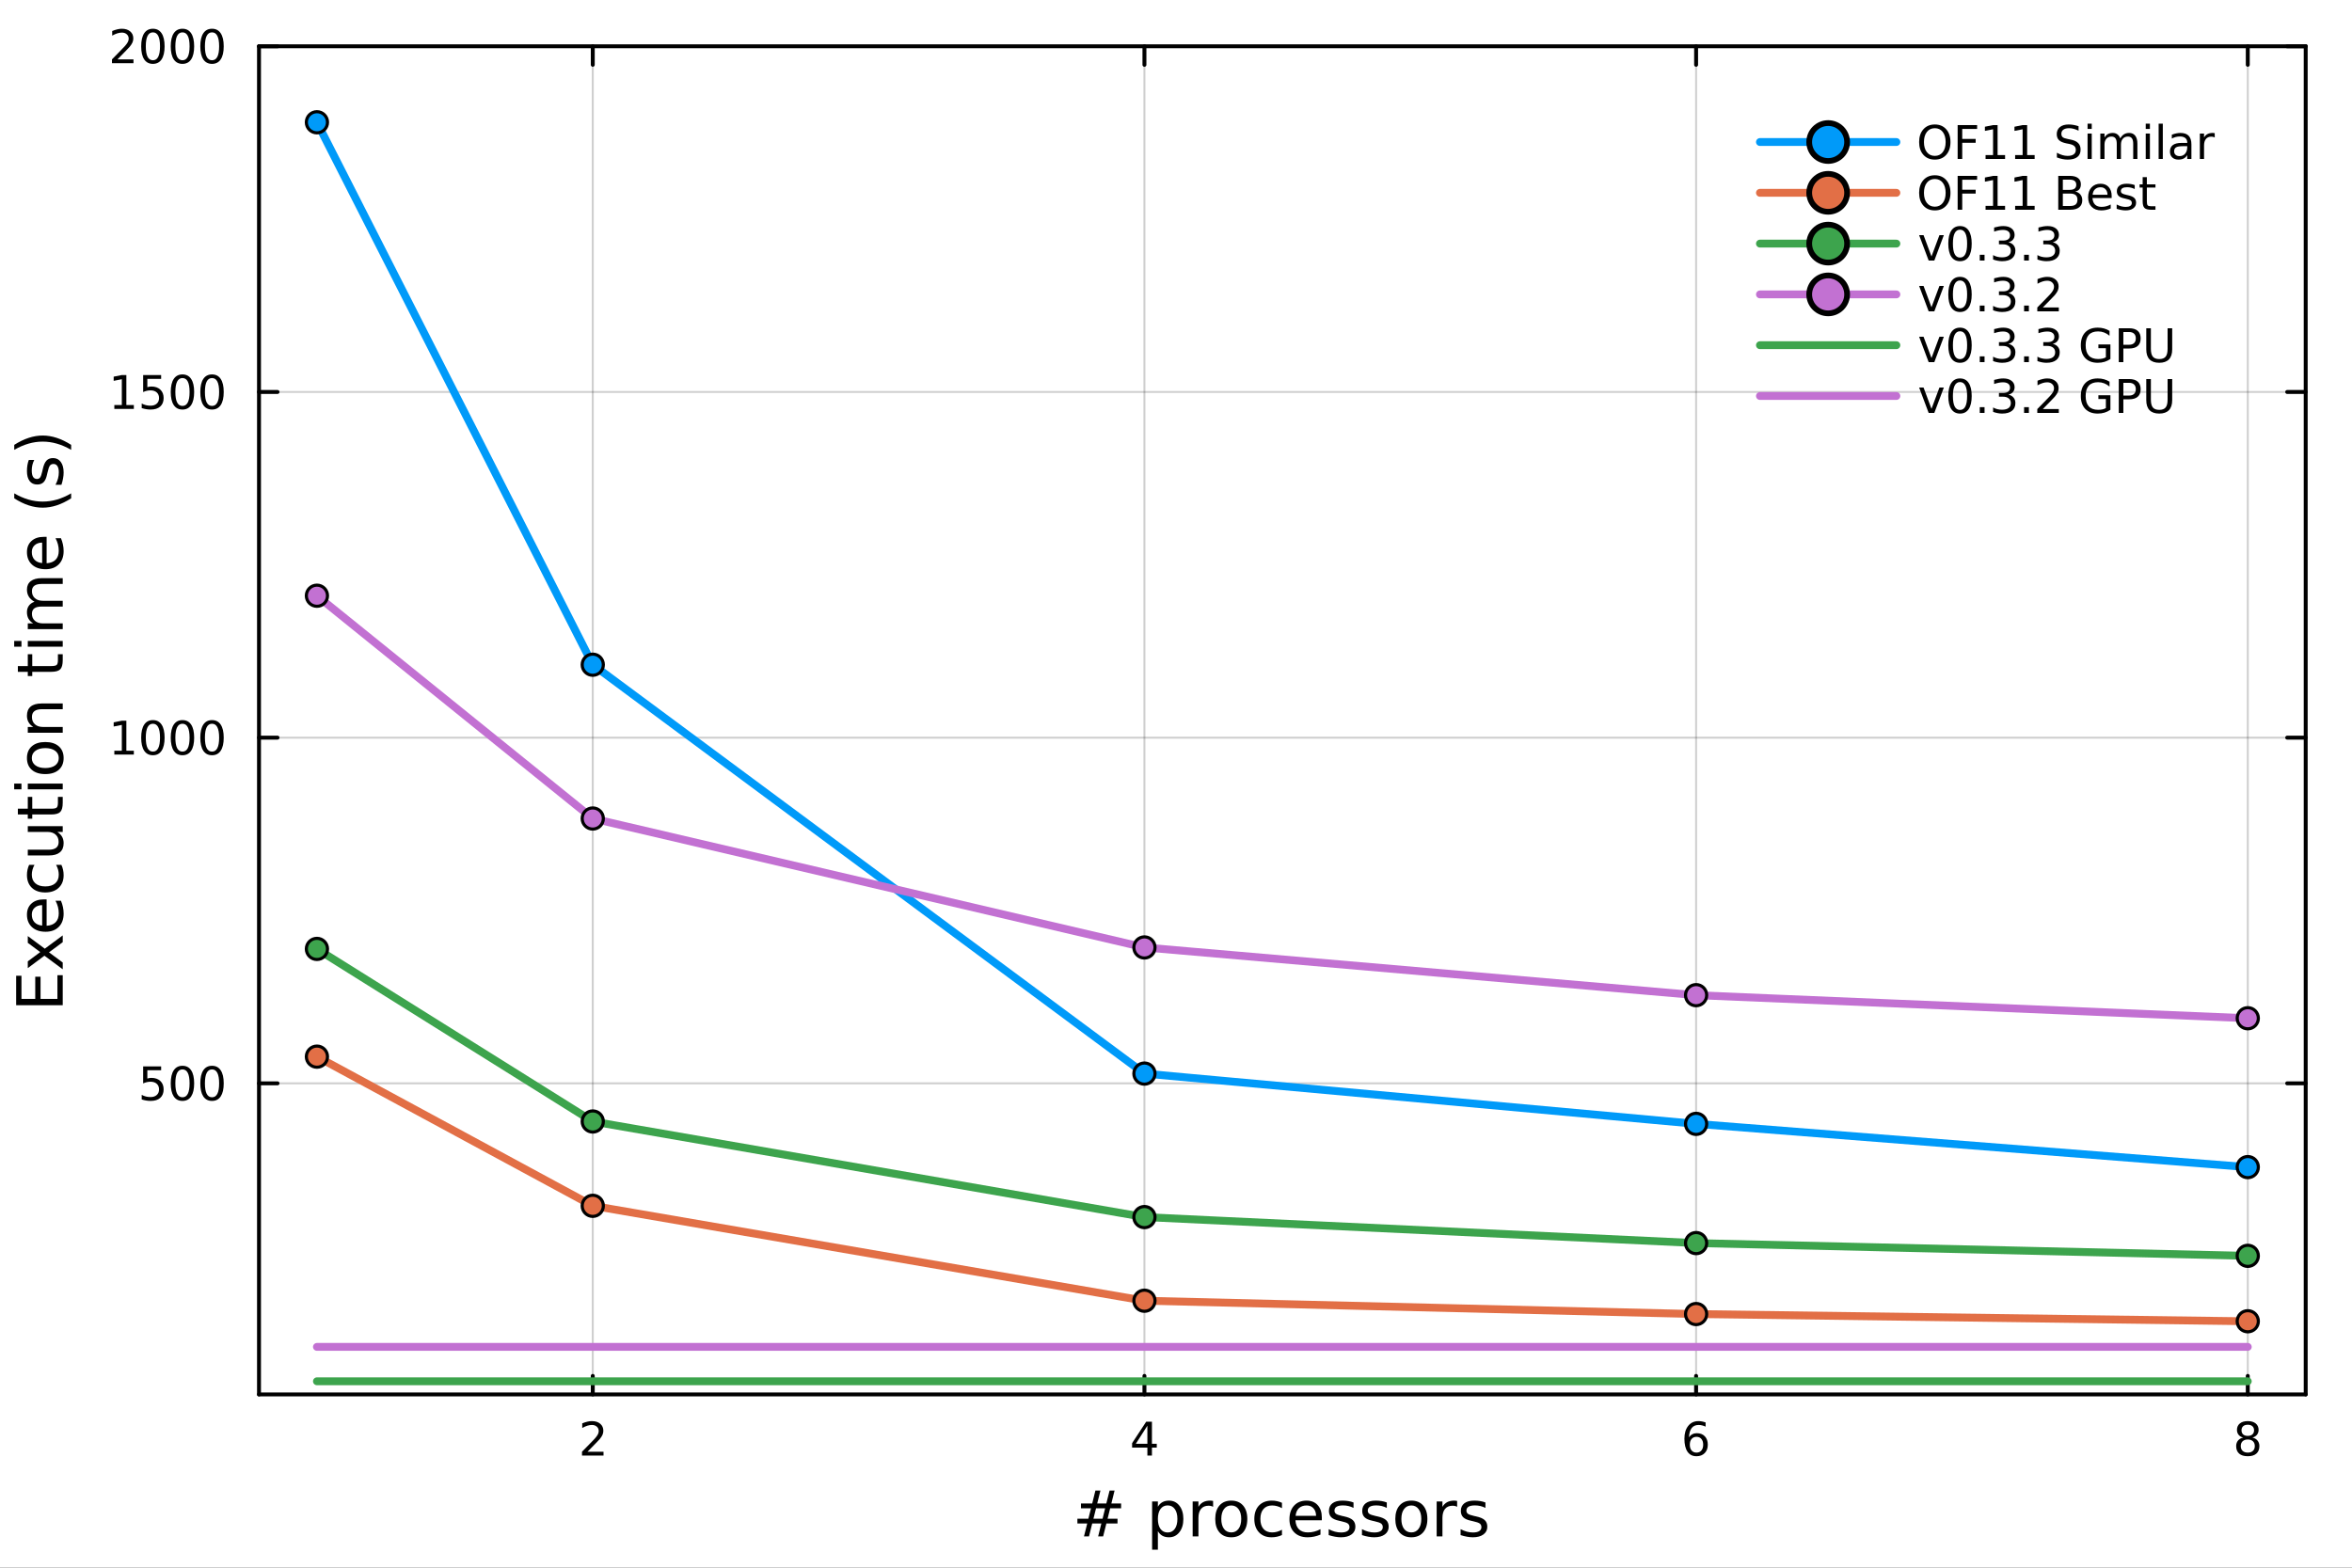 <?xml version="1.0" encoding="utf-8"?>
<svg xmlns="http://www.w3.org/2000/svg" xmlns:xlink="http://www.w3.org/1999/xlink" width="600" height="400" viewBox="0 0 2400 1600">
<rect x="0" y="0" width="2400" height="1600" fill="#333333" stroke="none"/>
<defs>
  <clipPath id="clip660">
    <rect x="0" y="0" width="2400" height="1600"/>
  </clipPath>
</defs>
<path clip-path="url(#clip660)" d="M0 1600 L2400 1600 L2400 0 L0 0  Z" fill="#ffffff" fill-rule="evenodd" fill-opacity="1"/>
<defs>
  <clipPath id="clip661">
    <rect x="480" y="0" width="1681" height="1600"/>
  </clipPath>
</defs>
<path clip-path="url(#clip660)" d="M264.287 1423.18 L2352.76 1423.18 L2352.76 47.244 L264.287 47.244  Z" fill="#ffffff" fill-rule="evenodd" fill-opacity="1"/>
<defs>
  <clipPath id="clip662">
    <rect x="264" y="47" width="2089" height="1377"/>
  </clipPath>
</defs>
<polyline clip-path="url(#clip662)" style="stroke:#000000; stroke-linecap:round; stroke-linejoin:round; stroke-width:2; stroke-opacity:0.1; fill:none" points="604.86,1423.18 604.86,47.244 "/>
<polyline clip-path="url(#clip662)" style="stroke:#000000; stroke-linecap:round; stroke-linejoin:round; stroke-width:2; stroke-opacity:0.1; fill:none" points="1167.79,1423.18 1167.79,47.244 "/>
<polyline clip-path="url(#clip662)" style="stroke:#000000; stroke-linecap:round; stroke-linejoin:round; stroke-width:2; stroke-opacity:0.1; fill:none" points="1730.72,1423.18 1730.72,47.244 "/>
<polyline clip-path="url(#clip662)" style="stroke:#000000; stroke-linecap:round; stroke-linejoin:round; stroke-width:2; stroke-opacity:0.1; fill:none" points="2293.65,1423.18 2293.65,47.244 "/>
<polyline clip-path="url(#clip662)" style="stroke:#000000; stroke-linecap:round; stroke-linejoin:round; stroke-width:2; stroke-opacity:0.1; fill:none" points="604.86,1423.18 604.86,47.244 "/>
<polyline clip-path="url(#clip662)" style="stroke:#000000; stroke-linecap:round; stroke-linejoin:round; stroke-width:2; stroke-opacity:0.1; fill:none" points="1167.79,1423.18 1167.79,47.244 "/>
<polyline clip-path="url(#clip662)" style="stroke:#000000; stroke-linecap:round; stroke-linejoin:round; stroke-width:2; stroke-opacity:0.1; fill:none" points="1730.72,1423.18 1730.72,47.244 "/>
<polyline clip-path="url(#clip662)" style="stroke:#000000; stroke-linecap:round; stroke-linejoin:round; stroke-width:2; stroke-opacity:0.1; fill:none" points="2293.65,1423.18 2293.65,47.244 "/>
<polyline clip-path="url(#clip662)" style="stroke:#000000; stroke-linecap:round; stroke-linejoin:round; stroke-width:2; stroke-opacity:0.1; fill:none" points="264.287,1105.66 2352.76,1105.66 "/>
<polyline clip-path="url(#clip662)" style="stroke:#000000; stroke-linecap:round; stroke-linejoin:round; stroke-width:2; stroke-opacity:0.1; fill:none" points="264.287,752.852 2352.76,752.852 "/>
<polyline clip-path="url(#clip662)" style="stroke:#000000; stroke-linecap:round; stroke-linejoin:round; stroke-width:2; stroke-opacity:0.1; fill:none" points="264.287,400.048 2352.76,400.048 "/>
<polyline clip-path="url(#clip662)" style="stroke:#000000; stroke-linecap:round; stroke-linejoin:round; stroke-width:2; stroke-opacity:0.1; fill:none" points="264.287,47.244 2352.76,47.244 "/>
<polyline clip-path="url(#clip662)" style="stroke:#000000; stroke-linecap:round; stroke-linejoin:round; stroke-width:2; stroke-opacity:0.1; fill:none" points="264.287,1105.66 2352.76,1105.66 "/>
<polyline clip-path="url(#clip662)" style="stroke:#000000; stroke-linecap:round; stroke-linejoin:round; stroke-width:2; stroke-opacity:0.1; fill:none" points="264.287,752.852 2352.76,752.852 "/>
<polyline clip-path="url(#clip662)" style="stroke:#000000; stroke-linecap:round; stroke-linejoin:round; stroke-width:2; stroke-opacity:0.1; fill:none" points="264.287,400.048 2352.76,400.048 "/>
<polyline clip-path="url(#clip662)" style="stroke:#000000; stroke-linecap:round; stroke-linejoin:round; stroke-width:2; stroke-opacity:0.1; fill:none" points="264.287,47.244 2352.76,47.244 "/>
<polyline clip-path="url(#clip660)" style="stroke:#000000; stroke-linecap:round; stroke-linejoin:round; stroke-width:4; stroke-opacity:1; fill:none" points="264.287,1423.18 2352.76,1423.18 "/>
<polyline clip-path="url(#clip660)" style="stroke:#000000; stroke-linecap:round; stroke-linejoin:round; stroke-width:4; stroke-opacity:1; fill:none" points="264.287,47.244 2352.76,47.244 "/>
<polyline clip-path="url(#clip660)" style="stroke:#000000; stroke-linecap:round; stroke-linejoin:round; stroke-width:4; stroke-opacity:1; fill:none" points="604.86,1423.18 604.86,1404.28 "/>
<polyline clip-path="url(#clip660)" style="stroke:#000000; stroke-linecap:round; stroke-linejoin:round; stroke-width:4; stroke-opacity:1; fill:none" points="1167.79,1423.18 1167.79,1404.28 "/>
<polyline clip-path="url(#clip660)" style="stroke:#000000; stroke-linecap:round; stroke-linejoin:round; stroke-width:4; stroke-opacity:1; fill:none" points="1730.72,1423.18 1730.72,1404.28 "/>
<polyline clip-path="url(#clip660)" style="stroke:#000000; stroke-linecap:round; stroke-linejoin:round; stroke-width:4; stroke-opacity:1; fill:none" points="2293.65,1423.18 2293.65,1404.28 "/>
<polyline clip-path="url(#clip660)" style="stroke:#000000; stroke-linecap:round; stroke-linejoin:round; stroke-width:4; stroke-opacity:1; fill:none" points="604.86,47.244 604.86,66.142 "/>
<polyline clip-path="url(#clip660)" style="stroke:#000000; stroke-linecap:round; stroke-linejoin:round; stroke-width:4; stroke-opacity:1; fill:none" points="1167.79,47.244 1167.79,66.142 "/>
<polyline clip-path="url(#clip660)" style="stroke:#000000; stroke-linecap:round; stroke-linejoin:round; stroke-width:4; stroke-opacity:1; fill:none" points="1730.72,47.244 1730.72,66.142 "/>
<polyline clip-path="url(#clip660)" style="stroke:#000000; stroke-linecap:round; stroke-linejoin:round; stroke-width:4; stroke-opacity:1; fill:none" points="2293.65,47.244 2293.65,66.142 "/>
<path clip-path="url(#clip660)" d="M599.513 1481.64 L615.832 1481.64 L615.832 1485.58 L593.888 1485.58 L593.888 1481.64 Q596.55 1478.89 601.133 1474.26 Q605.739 1469.61 606.92 1468.27 Q609.165 1465.74 610.045 1464.01 Q610.948 1462.25 610.948 1460.56 Q610.948 1457.8 609.003 1456.07 Q607.082 1454.33 603.98 1454.33 Q601.781 1454.33 599.327 1455.09 Q596.897 1455.86 594.119 1457.41 L594.119 1452.69 Q596.943 1451.55 599.397 1450.97 Q601.85 1450.39 603.887 1450.39 Q609.258 1450.39 612.452 1453.08 Q615.647 1455.77 615.647 1460.26 Q615.647 1462.39 614.836 1464.31 Q614.049 1466.2 611.943 1468.8 Q611.364 1469.47 608.262 1472.69 Q605.161 1475.88 599.513 1481.64 Z" fill="#000000" fill-rule="nonzero" fill-opacity="1" /><path clip-path="url(#clip660)" d="M1170.8 1455.09 L1158.99 1473.54 L1170.8 1473.54 L1170.8 1455.09 M1169.57 1451.02 L1175.45 1451.02 L1175.45 1473.54 L1180.38 1473.54 L1180.38 1477.43 L1175.45 1477.43 L1175.45 1485.58 L1170.8 1485.58 L1170.8 1477.43 L1155.2 1477.43 L1155.2 1472.92 L1169.57 1451.02 Z" fill="#000000" fill-rule="nonzero" fill-opacity="1" /><path clip-path="url(#clip660)" d="M1731.12 1466.44 Q1727.98 1466.44 1726.12 1468.59 Q1724.3 1470.74 1724.3 1474.49 Q1724.3 1478.22 1726.12 1480.39 Q1727.98 1482.55 1731.12 1482.55 Q1734.27 1482.55 1736.1 1480.39 Q1737.95 1478.22 1737.95 1474.49 Q1737.95 1470.74 1736.1 1468.59 Q1734.27 1466.44 1731.12 1466.44 M1740.41 1451.78 L1740.41 1456.04 Q1738.65 1455.21 1736.84 1454.77 Q1735.06 1454.33 1733.3 1454.33 Q1728.67 1454.33 1726.22 1457.45 Q1723.79 1460.58 1723.44 1466.9 Q1724.8 1464.89 1726.86 1463.82 Q1728.92 1462.73 1731.4 1462.73 Q1736.61 1462.73 1739.62 1465.9 Q1742.65 1469.05 1742.65 1474.49 Q1742.65 1479.82 1739.5 1483.03 Q1736.36 1486.25 1731.12 1486.25 Q1725.13 1486.25 1721.96 1481.67 Q1718.79 1477.06 1718.79 1468.33 Q1718.79 1460.14 1722.67 1455.28 Q1726.56 1450.39 1733.11 1450.39 Q1734.87 1450.39 1736.66 1450.74 Q1738.46 1451.09 1740.41 1451.78 Z" fill="#000000" fill-rule="nonzero" fill-opacity="1" /><path clip-path="url(#clip660)" d="M2293.65 1469.17 Q2290.31 1469.17 2288.39 1470.95 Q2286.5 1472.73 2286.5 1475.86 Q2286.5 1478.98 2288.39 1480.77 Q2290.31 1482.55 2293.65 1482.55 Q2296.98 1482.55 2298.9 1480.77 Q2300.82 1478.96 2300.82 1475.86 Q2300.82 1472.73 2298.9 1470.95 Q2297 1469.17 2293.65 1469.17 M2288.97 1467.18 Q2285.96 1466.44 2284.27 1464.38 Q2282.61 1462.32 2282.61 1459.35 Q2282.61 1455.21 2285.55 1452.8 Q2288.51 1450.39 2293.65 1450.39 Q2298.81 1450.39 2301.75 1452.8 Q2304.69 1455.21 2304.69 1459.35 Q2304.69 1462.32 2303 1464.38 Q2301.33 1466.44 2298.35 1467.18 Q2301.73 1467.96 2303.6 1470.26 Q2305.5 1472.55 2305.5 1475.86 Q2305.5 1480.88 2302.42 1483.57 Q2299.37 1486.25 2293.65 1486.25 Q2287.93 1486.25 2284.85 1483.57 Q2281.8 1480.88 2281.8 1475.86 Q2281.8 1472.55 2283.69 1470.26 Q2285.59 1467.96 2288.97 1467.18 M2287.26 1459.79 Q2287.26 1462.48 2288.93 1463.98 Q2290.62 1465.49 2293.65 1465.49 Q2296.66 1465.49 2298.35 1463.98 Q2300.06 1462.48 2300.06 1459.79 Q2300.06 1457.11 2298.35 1455.6 Q2296.66 1454.1 2293.65 1454.1 Q2290.62 1454.1 2288.93 1455.6 Q2287.26 1457.11 2287.26 1459.79 Z" fill="#000000" fill-rule="nonzero" fill-opacity="1" /><path clip-path="url(#clip660)" d="M1127.69 1539.37 L1118.43 1539.37 L1115.75 1550 L1125.08 1550 L1127.69 1539.37 M1122.91 1521.26 L1119.6 1534.46 L1128.9 1534.46 L1132.24 1521.26 L1137.33 1521.26 L1134.05 1534.46 L1143.98 1534.46 L1143.98 1539.37 L1132.81 1539.37 L1130.2 1550 L1140.32 1550 L1140.32 1554.87 L1128.96 1554.87 L1125.65 1568.04 L1120.56 1568.04 L1123.84 1554.87 L1114.51 1554.87 L1111.23 1568.04 L1106.11 1568.04 L1109.42 1554.87 L1099.39 1554.87 L1099.39 1550 L1110.6 1550 L1113.27 1539.37 L1103.02 1539.37 L1103.02 1534.46 L1114.51 1534.46 L1117.76 1521.26 L1122.91 1521.26 Z" fill="#000000" fill-rule="nonzero" fill-opacity="1" /><path clip-path="url(#clip660)" d="M1181.51 1562.7 L1181.51 1581.6 L1175.62 1581.6 L1175.62 1532.4 L1181.51 1532.4 L1181.51 1537.81 Q1183.36 1534.62 1186.16 1533.1 Q1188.99 1531.54 1192.9 1531.54 Q1199.4 1531.54 1203.44 1536.69 Q1207.51 1541.85 1207.51 1550.25 Q1207.51 1558.65 1203.44 1563.81 Q1199.4 1568.97 1192.9 1568.97 Q1188.99 1568.97 1186.16 1567.44 Q1183.36 1565.88 1181.51 1562.7 M1201.43 1550.25 Q1201.43 1543.79 1198.76 1540.13 Q1196.12 1536.44 1191.47 1536.44 Q1186.83 1536.44 1184.15 1540.13 Q1181.51 1543.79 1181.51 1550.25 Q1181.51 1556.71 1184.15 1560.4 Q1186.83 1564.07 1191.47 1564.07 Q1196.12 1564.07 1198.76 1560.4 Q1201.43 1556.71 1201.43 1550.25 Z" fill="#000000" fill-rule="nonzero" fill-opacity="1" /><path clip-path="url(#clip660)" d="M1237.88 1537.87 Q1236.89 1537.3 1235.71 1537.04 Q1234.57 1536.76 1233.17 1536.76 Q1228.2 1536.76 1225.53 1540 Q1222.89 1543.22 1222.89 1549.27 L1222.89 1568.04 L1217 1568.04 L1217 1532.4 L1222.89 1532.4 L1222.89 1537.93 Q1224.73 1534.69 1227.69 1533.13 Q1230.65 1531.54 1234.89 1531.54 Q1235.49 1531.54 1236.22 1531.63 Q1236.96 1531.7 1237.85 1531.85 L1237.88 1537.87 Z" fill="#000000" fill-rule="nonzero" fill-opacity="1" /><path clip-path="url(#clip660)" d="M1256.4 1536.5 Q1251.69 1536.5 1248.95 1540.19 Q1246.22 1543.85 1246.22 1550.25 Q1246.22 1556.65 1248.92 1560.34 Q1251.66 1564 1256.4 1564 Q1261.08 1564 1263.82 1560.31 Q1266.56 1556.62 1266.56 1550.25 Q1266.56 1543.92 1263.82 1540.23 Q1261.08 1536.5 1256.4 1536.5 M1256.4 1531.54 Q1264.04 1531.54 1268.4 1536.5 Q1272.76 1541.47 1272.76 1550.25 Q1272.76 1559 1268.4 1564 Q1264.04 1568.97 1256.4 1568.97 Q1248.73 1568.97 1244.37 1564 Q1240.04 1559 1240.04 1550.25 Q1240.04 1541.47 1244.37 1536.5 Q1248.73 1531.54 1256.4 1531.54 Z" fill="#000000" fill-rule="nonzero" fill-opacity="1" /><path clip-path="url(#clip660)" d="M1308.12 1533.76 L1308.12 1539.24 Q1305.64 1537.87 1303.13 1537.2 Q1300.64 1536.5 1298.1 1536.5 Q1292.4 1536.5 1289.25 1540.13 Q1286.1 1543.73 1286.1 1550.25 Q1286.1 1556.78 1289.25 1560.4 Q1292.4 1564 1298.1 1564 Q1300.64 1564 1303.13 1563.33 Q1305.64 1562.63 1308.12 1561.26 L1308.12 1566.68 Q1305.67 1567.82 1303.03 1568.39 Q1300.42 1568.97 1297.46 1568.97 Q1289.41 1568.97 1284.67 1563.91 Q1279.92 1558.85 1279.92 1550.25 Q1279.92 1541.53 1284.7 1536.53 Q1289.5 1531.54 1297.84 1531.54 Q1300.55 1531.54 1303.13 1532.11 Q1305.7 1532.65 1308.12 1533.76 Z" fill="#000000" fill-rule="nonzero" fill-opacity="1" /><path clip-path="url(#clip660)" d="M1348.8 1548.76 L1348.8 1551.62 L1321.87 1551.62 Q1322.26 1557.67 1325.5 1560.85 Q1328.78 1564 1334.61 1564 Q1337.98 1564 1341.13 1563.17 Q1344.31 1562.35 1347.43 1560.69 L1347.43 1566.23 Q1344.28 1567.57 1340.97 1568.27 Q1337.66 1568.97 1334.25 1568.97 Q1325.72 1568.97 1320.73 1564 Q1315.76 1559.04 1315.76 1550.57 Q1315.76 1541.82 1320.47 1536.69 Q1325.22 1531.54 1333.24 1531.54 Q1340.43 1531.54 1344.6 1536.18 Q1348.8 1540.8 1348.8 1548.76 M1342.94 1547.04 Q1342.88 1542.23 1340.24 1539.37 Q1337.63 1536.5 1333.3 1536.5 Q1328.4 1536.5 1325.44 1539.27 Q1322.51 1542.04 1322.06 1547.07 L1342.94 1547.04 Z" fill="#000000" fill-rule="nonzero" fill-opacity="1" /><path clip-path="url(#clip660)" d="M1381.14 1533.45 L1381.14 1538.98 Q1378.66 1537.71 1375.98 1537.07 Q1373.31 1536.44 1370.44 1536.44 Q1366.08 1536.44 1363.89 1537.77 Q1361.72 1539.11 1361.72 1541.79 Q1361.72 1543.82 1363.28 1545 Q1364.84 1546.15 1369.55 1547.2 L1371.56 1547.64 Q1377.8 1548.98 1380.41 1551.43 Q1383.05 1553.85 1383.05 1558.21 Q1383.05 1563.17 1379.1 1566.07 Q1375.19 1568.97 1368.31 1568.97 Q1365.45 1568.97 1362.33 1568.39 Q1359.24 1567.85 1355.8 1566.74 L1355.8 1560.69 Q1359.05 1562.38 1362.2 1563.24 Q1365.35 1564.07 1368.44 1564.07 Q1372.58 1564.07 1374.8 1562.66 Q1377.03 1561.23 1377.03 1558.65 Q1377.03 1556.27 1375.41 1554.99 Q1373.82 1553.72 1368.38 1552.54 L1366.34 1552.07 Q1360.9 1550.92 1358.48 1548.56 Q1356.06 1546.18 1356.06 1542.04 Q1356.06 1537.01 1359.62 1534.27 Q1363.19 1531.54 1369.74 1531.54 Q1372.99 1531.54 1375.85 1532.01 Q1378.72 1532.49 1381.14 1533.45 Z" fill="#000000" fill-rule="nonzero" fill-opacity="1" /><path clip-path="url(#clip660)" d="M1415.1 1533.45 L1415.1 1538.98 Q1412.62 1537.71 1409.94 1537.07 Q1407.27 1536.44 1404.41 1536.44 Q1400.04 1536.44 1397.85 1537.77 Q1395.68 1539.11 1395.68 1541.79 Q1395.68 1543.82 1397.24 1545 Q1398.8 1546.15 1403.51 1547.2 L1405.52 1547.64 Q1411.76 1548.98 1414.37 1551.43 Q1417.01 1553.85 1417.01 1558.21 Q1417.01 1563.17 1413.06 1566.07 Q1409.15 1568.97 1402.27 1568.97 Q1399.41 1568.97 1396.29 1568.39 Q1393.2 1567.85 1389.76 1566.74 L1389.76 1560.69 Q1393.01 1562.38 1396.16 1563.24 Q1399.31 1564.07 1402.4 1564.07 Q1406.54 1564.07 1408.77 1562.66 Q1410.99 1561.23 1410.99 1558.65 Q1410.99 1556.27 1409.37 1554.99 Q1407.78 1553.72 1402.34 1552.54 L1400.3 1552.07 Q1394.86 1550.92 1392.44 1548.56 Q1390.02 1546.18 1390.02 1542.04 Q1390.02 1537.01 1393.58 1534.27 Q1397.15 1531.54 1403.7 1531.54 Q1406.95 1531.54 1409.82 1532.01 Q1412.68 1532.49 1415.1 1533.45 Z" fill="#000000" fill-rule="nonzero" fill-opacity="1" /><path clip-path="url(#clip660)" d="M1440.15 1536.5 Q1435.44 1536.5 1432.7 1540.19 Q1429.96 1543.85 1429.96 1550.25 Q1429.96 1556.65 1432.67 1560.34 Q1435.41 1564 1440.15 1564 Q1444.83 1564 1447.56 1560.31 Q1450.3 1556.62 1450.3 1550.25 Q1450.3 1543.92 1447.56 1540.23 Q1444.83 1536.5 1440.15 1536.5 M1440.15 1531.54 Q1447.79 1531.54 1452.15 1536.5 Q1456.51 1541.47 1456.51 1550.25 Q1456.51 1559 1452.15 1564 Q1447.79 1568.97 1440.15 1568.97 Q1432.48 1568.97 1428.12 1564 Q1423.79 1559 1423.79 1550.25 Q1423.79 1541.47 1428.12 1536.5 Q1432.48 1531.54 1440.15 1531.54 Z" fill="#000000" fill-rule="nonzero" fill-opacity="1" /><path clip-path="url(#clip660)" d="M1486.87 1537.87 Q1485.89 1537.3 1484.71 1537.04 Q1483.56 1536.76 1482.16 1536.76 Q1477.2 1536.76 1474.52 1540 Q1471.88 1543.22 1471.88 1549.27 L1471.88 1568.04 L1465.99 1568.04 L1465.99 1532.4 L1471.88 1532.4 L1471.88 1537.93 Q1473.73 1534.69 1476.69 1533.13 Q1479.65 1531.54 1483.88 1531.54 Q1484.49 1531.54 1485.22 1531.63 Q1485.95 1531.7 1486.84 1531.85 L1486.87 1537.87 Z" fill="#000000" fill-rule="nonzero" fill-opacity="1" /><path clip-path="url(#clip660)" d="M1515.74 1533.45 L1515.74 1538.98 Q1513.26 1537.71 1510.59 1537.07 Q1507.91 1536.44 1505.05 1536.44 Q1500.69 1536.44 1498.49 1537.77 Q1496.33 1539.11 1496.33 1541.79 Q1496.33 1543.82 1497.89 1545 Q1499.45 1546.15 1504.16 1547.2 L1506.16 1547.64 Q1512.4 1548.98 1515.01 1551.43 Q1517.65 1553.85 1517.65 1558.21 Q1517.65 1563.17 1513.7 1566.07 Q1509.79 1568.97 1502.91 1568.97 Q1500.05 1568.97 1496.93 1568.39 Q1493.84 1567.85 1490.41 1566.74 L1490.41 1560.69 Q1493.65 1562.38 1496.8 1563.24 Q1499.95 1564.07 1503.04 1564.07 Q1507.18 1564.07 1509.41 1562.66 Q1511.64 1561.23 1511.64 1558.65 Q1511.64 1556.27 1510.01 1554.99 Q1508.42 1553.72 1502.98 1552.54 L1500.94 1552.07 Q1495.5 1550.92 1493.08 1548.56 Q1490.66 1546.18 1490.66 1542.04 Q1490.66 1537.01 1494.23 1534.27 Q1497.79 1531.54 1504.35 1531.54 Q1507.59 1531.54 1510.46 1532.01 Q1513.32 1532.49 1515.74 1533.45 Z" fill="#000000" fill-rule="nonzero" fill-opacity="1" /><polyline clip-path="url(#clip660)" style="stroke:#000000; stroke-linecap:round; stroke-linejoin:round; stroke-width:4; stroke-opacity:1; fill:none" points="264.287,1423.18 264.287,47.244 "/>
<polyline clip-path="url(#clip660)" style="stroke:#000000; stroke-linecap:round; stroke-linejoin:round; stroke-width:4; stroke-opacity:1; fill:none" points="2352.76,1423.18 2352.76,47.244 "/>
<polyline clip-path="url(#clip660)" style="stroke:#000000; stroke-linecap:round; stroke-linejoin:round; stroke-width:4; stroke-opacity:1; fill:none" points="264.287,1105.66 283.185,1105.66 "/>
<polyline clip-path="url(#clip660)" style="stroke:#000000; stroke-linecap:round; stroke-linejoin:round; stroke-width:4; stroke-opacity:1; fill:none" points="264.287,752.852 283.185,752.852 "/>
<polyline clip-path="url(#clip660)" style="stroke:#000000; stroke-linecap:round; stroke-linejoin:round; stroke-width:4; stroke-opacity:1; fill:none" points="264.287,400.048 283.185,400.048 "/>
<polyline clip-path="url(#clip660)" style="stroke:#000000; stroke-linecap:round; stroke-linejoin:round; stroke-width:4; stroke-opacity:1; fill:none" points="264.287,47.244 283.185,47.244 "/>
<polyline clip-path="url(#clip660)" style="stroke:#000000; stroke-linecap:round; stroke-linejoin:round; stroke-width:4; stroke-opacity:1; fill:none" points="2352.76,1105.66 2333.86,1105.66 "/>
<polyline clip-path="url(#clip660)" style="stroke:#000000; stroke-linecap:round; stroke-linejoin:round; stroke-width:4; stroke-opacity:1; fill:none" points="2352.76,752.852 2333.86,752.852 "/>
<polyline clip-path="url(#clip660)" style="stroke:#000000; stroke-linecap:round; stroke-linejoin:round; stroke-width:4; stroke-opacity:1; fill:none" points="2352.76,400.048 2333.86,400.048 "/>
<polyline clip-path="url(#clip660)" style="stroke:#000000; stroke-linecap:round; stroke-linejoin:round; stroke-width:4; stroke-opacity:1; fill:none" points="2352.76,47.244 2333.86,47.244 "/>
<path clip-path="url(#clip660)" d="M146.066 1088.38 L164.422 1088.38 L164.422 1092.31 L150.348 1092.31 L150.348 1100.78 Q151.366 1100.44 152.385 1100.27 Q153.403 1100.09 154.422 1100.09 Q160.209 1100.09 163.589 1103.26 Q166.968 1106.43 166.968 1111.85 Q166.968 1117.43 163.496 1120.53 Q160.024 1123.61 153.704 1123.61 Q151.528 1123.61 149.26 1123.24 Q147.015 1122.87 144.607 1122.13 L144.607 1117.43 Q146.691 1118.56 148.913 1119.12 Q151.135 1119.67 153.612 1119.67 Q157.616 1119.67 159.954 1117.57 Q162.292 1115.46 162.292 1111.85 Q162.292 1108.24 159.954 1106.13 Q157.616 1104.02 153.612 1104.02 Q151.737 1104.02 149.862 1104.44 Q148.01 1104.86 146.066 1105.74 L146.066 1088.38 Z" fill="#000000" fill-rule="nonzero" fill-opacity="1" /><path clip-path="url(#clip660)" d="M186.181 1091.45 Q182.57 1091.45 180.741 1095.02 Q178.936 1098.56 178.936 1105.69 Q178.936 1112.8 180.741 1116.36 Q182.57 1119.9 186.181 1119.9 Q189.815 1119.9 191.621 1116.36 Q193.45 1112.8 193.45 1105.69 Q193.45 1098.56 191.621 1095.02 Q189.815 1091.45 186.181 1091.45 M186.181 1087.75 Q191.991 1087.75 195.047 1092.36 Q198.125 1096.94 198.125 1105.69 Q198.125 1114.42 195.047 1119.02 Q191.991 1123.61 186.181 1123.61 Q180.371 1123.61 177.292 1119.02 Q174.237 1114.42 174.237 1105.69 Q174.237 1096.94 177.292 1092.36 Q180.371 1087.75 186.181 1087.75 Z" fill="#000000" fill-rule="nonzero" fill-opacity="1" /><path clip-path="url(#clip660)" d="M216.343 1091.45 Q212.732 1091.45 210.903 1095.02 Q209.098 1098.56 209.098 1105.69 Q209.098 1112.8 210.903 1116.36 Q212.732 1119.9 216.343 1119.9 Q219.977 1119.9 221.783 1116.36 Q223.611 1112.8 223.611 1105.69 Q223.611 1098.56 221.783 1095.02 Q219.977 1091.45 216.343 1091.45 M216.343 1087.75 Q222.153 1087.75 225.209 1092.36 Q228.287 1096.94 228.287 1105.69 Q228.287 1114.42 225.209 1119.02 Q222.153 1123.61 216.343 1123.61 Q210.533 1123.61 207.454 1119.02 Q204.399 1114.42 204.399 1105.69 Q204.399 1096.94 207.454 1092.36 Q210.533 1087.75 216.343 1087.75 Z" fill="#000000" fill-rule="nonzero" fill-opacity="1" /><path clip-path="url(#clip660)" d="M116.668 766.197 L124.306 766.197 L124.306 739.831 L115.996 741.498 L115.996 737.239 L124.26 735.572 L128.936 735.572 L128.936 766.197 L136.575 766.197 L136.575 770.132 L116.668 770.132 L116.668 766.197 Z" fill="#000000" fill-rule="nonzero" fill-opacity="1" /><path clip-path="url(#clip660)" d="M156.019 738.651 Q152.408 738.651 150.579 742.216 Q148.774 745.757 148.774 752.887 Q148.774 759.993 150.579 763.558 Q152.408 767.1 156.019 767.1 Q159.653 767.1 161.459 763.558 Q163.288 759.993 163.288 752.887 Q163.288 745.757 161.459 742.216 Q159.653 738.651 156.019 738.651 M156.019 734.947 Q161.829 734.947 164.885 739.554 Q167.964 744.137 167.964 752.887 Q167.964 761.614 164.885 766.22 Q161.829 770.803 156.019 770.803 Q150.209 770.803 147.13 766.22 Q144.075 761.614 144.075 752.887 Q144.075 744.137 147.13 739.554 Q150.209 734.947 156.019 734.947 Z" fill="#000000" fill-rule="nonzero" fill-opacity="1" /><path clip-path="url(#clip660)" d="M186.181 738.651 Q182.57 738.651 180.741 742.216 Q178.936 745.757 178.936 752.887 Q178.936 759.993 180.741 763.558 Q182.57 767.1 186.181 767.1 Q189.815 767.1 191.621 763.558 Q193.45 759.993 193.45 752.887 Q193.45 745.757 191.621 742.216 Q189.815 738.651 186.181 738.651 M186.181 734.947 Q191.991 734.947 195.047 739.554 Q198.125 744.137 198.125 752.887 Q198.125 761.614 195.047 766.22 Q191.991 770.803 186.181 770.803 Q180.371 770.803 177.292 766.22 Q174.237 761.614 174.237 752.887 Q174.237 744.137 177.292 739.554 Q180.371 734.947 186.181 734.947 Z" fill="#000000" fill-rule="nonzero" fill-opacity="1" /><path clip-path="url(#clip660)" d="M216.343 738.651 Q212.732 738.651 210.903 742.216 Q209.098 745.757 209.098 752.887 Q209.098 759.993 210.903 763.558 Q212.732 767.1 216.343 767.1 Q219.977 767.1 221.783 763.558 Q223.611 759.993 223.611 752.887 Q223.611 745.757 221.783 742.216 Q219.977 738.651 216.343 738.651 M216.343 734.947 Q222.153 734.947 225.209 739.554 Q228.287 744.137 228.287 752.887 Q228.287 761.614 225.209 766.22 Q222.153 770.803 216.343 770.803 Q210.533 770.803 207.454 766.22 Q204.399 761.614 204.399 752.887 Q204.399 744.137 207.454 739.554 Q210.533 734.947 216.343 734.947 Z" fill="#000000" fill-rule="nonzero" fill-opacity="1" /><path clip-path="url(#clip660)" d="M116.668 413.393 L124.306 413.393 L124.306 387.027 L115.996 388.694 L115.996 384.435 L124.26 382.768 L128.936 382.768 L128.936 413.393 L136.575 413.393 L136.575 417.328 L116.668 417.328 L116.668 413.393 Z" fill="#000000" fill-rule="nonzero" fill-opacity="1" /><path clip-path="url(#clip660)" d="M146.066 382.768 L164.422 382.768 L164.422 386.703 L150.348 386.703 L150.348 395.175 Q151.366 394.828 152.385 394.666 Q153.403 394.481 154.422 394.481 Q160.209 394.481 163.589 397.652 Q166.968 400.824 166.968 406.24 Q166.968 411.819 163.496 414.921 Q160.024 417.999 153.704 417.999 Q151.528 417.999 149.26 417.629 Q147.015 417.259 144.607 416.518 L144.607 411.819 Q146.691 412.953 148.913 413.509 Q151.135 414.064 153.612 414.064 Q157.616 414.064 159.954 411.958 Q162.292 409.851 162.292 406.24 Q162.292 402.629 159.954 400.523 Q157.616 398.416 153.612 398.416 Q151.737 398.416 149.862 398.833 Q148.01 399.25 146.066 400.129 L146.066 382.768 Z" fill="#000000" fill-rule="nonzero" fill-opacity="1" /><path clip-path="url(#clip660)" d="M186.181 385.847 Q182.57 385.847 180.741 389.412 Q178.936 392.953 178.936 400.083 Q178.936 407.189 180.741 410.754 Q182.57 414.296 186.181 414.296 Q189.815 414.296 191.621 410.754 Q193.45 407.189 193.45 400.083 Q193.45 392.953 191.621 389.412 Q189.815 385.847 186.181 385.847 M186.181 382.143 Q191.991 382.143 195.047 386.75 Q198.125 391.333 198.125 400.083 Q198.125 408.81 195.047 413.416 Q191.991 417.999 186.181 417.999 Q180.371 417.999 177.292 413.416 Q174.237 408.81 174.237 400.083 Q174.237 391.333 177.292 386.75 Q180.371 382.143 186.181 382.143 Z" fill="#000000" fill-rule="nonzero" fill-opacity="1" /><path clip-path="url(#clip660)" d="M216.343 385.847 Q212.732 385.847 210.903 389.412 Q209.098 392.953 209.098 400.083 Q209.098 407.189 210.903 410.754 Q212.732 414.296 216.343 414.296 Q219.977 414.296 221.783 410.754 Q223.611 407.189 223.611 400.083 Q223.611 392.953 221.783 389.412 Q219.977 385.847 216.343 385.847 M216.343 382.143 Q222.153 382.143 225.209 386.75 Q228.287 391.333 228.287 400.083 Q228.287 408.81 225.209 413.416 Q222.153 417.999 216.343 417.999 Q210.533 417.999 207.454 413.416 Q204.399 408.81 204.399 400.083 Q204.399 391.333 207.454 386.75 Q210.533 382.143 216.343 382.143 Z" fill="#000000" fill-rule="nonzero" fill-opacity="1" /><path clip-path="url(#clip660)" d="M119.885 60.589 L136.204 60.589 L136.204 64.524 L114.26 64.524 L114.26 60.589 Q116.922 57.834 121.505 53.205 Q126.112 48.552 127.292 47.209 Q129.538 44.686 130.417 42.95 Q131.32 41.191 131.32 39.501 Q131.32 36.746 129.376 35.01 Q127.455 33.274 124.353 33.274 Q122.154 33.274 119.7 34.038 Q117.269 34.802 114.492 36.353 L114.492 31.631 Q117.316 30.497 119.769 29.918 Q122.223 29.339 124.26 29.339 Q129.63 29.339 132.825 32.024 Q136.019 34.709 136.019 39.2 Q136.019 41.33 135.209 43.251 Q134.422 45.149 132.316 47.742 Q131.737 48.413 128.635 51.631 Q125.533 54.825 119.885 60.589 Z" fill="#000000" fill-rule="nonzero" fill-opacity="1" /><path clip-path="url(#clip660)" d="M156.019 33.043 Q152.408 33.043 150.579 36.608 Q148.774 40.149 148.774 47.279 Q148.774 54.385 150.579 57.95 Q152.408 61.492 156.019 61.492 Q159.653 61.492 161.459 57.95 Q163.288 54.385 163.288 47.279 Q163.288 40.149 161.459 36.608 Q159.653 33.043 156.019 33.043 M156.019 29.339 Q161.829 29.339 164.885 33.946 Q167.964 38.529 167.964 47.279 Q167.964 56.006 164.885 60.612 Q161.829 65.195 156.019 65.195 Q150.209 65.195 147.13 60.612 Q144.075 56.006 144.075 47.279 Q144.075 38.529 147.13 33.946 Q150.209 29.339 156.019 29.339 Z" fill="#000000" fill-rule="nonzero" fill-opacity="1" /><path clip-path="url(#clip660)" d="M186.181 33.043 Q182.57 33.043 180.741 36.608 Q178.936 40.149 178.936 47.279 Q178.936 54.385 180.741 57.95 Q182.57 61.492 186.181 61.492 Q189.815 61.492 191.621 57.95 Q193.45 54.385 193.45 47.279 Q193.45 40.149 191.621 36.608 Q189.815 33.043 186.181 33.043 M186.181 29.339 Q191.991 29.339 195.047 33.946 Q198.125 38.529 198.125 47.279 Q198.125 56.006 195.047 60.612 Q191.991 65.195 186.181 65.195 Q180.371 65.195 177.292 60.612 Q174.237 56.006 174.237 47.279 Q174.237 38.529 177.292 33.946 Q180.371 29.339 186.181 29.339 Z" fill="#000000" fill-rule="nonzero" fill-opacity="1" /><path clip-path="url(#clip660)" d="M216.343 33.043 Q212.732 33.043 210.903 36.608 Q209.098 40.149 209.098 47.279 Q209.098 54.385 210.903 57.95 Q212.732 61.492 216.343 61.492 Q219.977 61.492 221.783 57.95 Q223.611 54.385 223.611 47.279 Q223.611 40.149 221.783 36.608 Q219.977 33.043 216.343 33.043 M216.343 29.339 Q222.153 29.339 225.209 33.946 Q228.287 38.529 228.287 47.279 Q228.287 56.006 225.209 60.612 Q222.153 65.195 216.343 65.195 Q210.533 65.195 207.454 60.612 Q204.399 56.006 204.399 47.279 Q204.399 38.529 207.454 33.946 Q210.533 29.339 216.343 29.339 Z" fill="#000000" fill-rule="nonzero" fill-opacity="1" /><path clip-path="url(#clip660)" d="M16.484 1025.92 L16.484 995.872 L21.895 995.872 L21.895 1019.49 L35.963 1019.49 L35.963 996.858 L41.374 996.858 L41.374 1019.49 L58.593 1019.49 L58.593 995.299 L64.004 995.299 L64.004 1025.92 L16.484 1025.92 Z" fill="#000000" fill-rule="nonzero" fill-opacity="1" /><path clip-path="url(#clip660)" d="M28.356 955.354 L45.703 968.245 L64.004 954.686 L64.004 961.592 L50 971.969 L64.004 982.345 L64.004 989.251 L45.353 975.406 L28.356 988.074 L28.356 981.167 L41.056 971.714 L28.356 962.261 L28.356 955.354 Z" fill="#000000" fill-rule="nonzero" fill-opacity="1" /><path clip-path="url(#clip660)" d="M44.716 917.924 L47.581 917.924 L47.581 944.851 Q53.628 944.469 56.811 941.222 Q59.962 937.944 59.962 932.119 Q59.962 928.745 59.134 925.594 Q58.307 922.411 56.652 919.292 L62.19 919.292 Q63.527 922.443 64.227 925.753 Q64.927 929.064 64.927 932.469 Q64.927 940.999 59.962 945.996 Q54.997 950.962 46.53 950.962 Q37.777 950.962 32.653 946.251 Q27.497 941.509 27.497 933.488 Q27.497 926.295 32.144 922.125 Q36.759 917.924 44.716 917.924 M42.997 923.78 Q38.191 923.844 35.327 926.486 Q32.462 929.095 32.462 933.424 Q32.462 938.326 35.231 941.286 Q38 944.214 43.029 944.66 L42.997 923.78 Z" fill="#000000" fill-rule="nonzero" fill-opacity="1" /><path clip-path="url(#clip660)" d="M29.725 882.658 L35.199 882.658 Q33.831 885.14 33.162 887.655 Q32.462 890.137 32.462 892.684 Q32.462 898.381 36.09 901.532 Q39.687 904.683 46.212 904.683 Q52.737 904.683 56.365 901.532 Q59.962 898.381 59.962 892.684 Q59.962 890.137 59.294 887.655 Q58.593 885.14 57.225 882.658 L62.636 882.658 Q63.781 885.108 64.354 887.75 Q64.927 890.36 64.927 893.32 Q64.927 901.373 59.866 906.115 Q54.806 910.858 46.212 910.858 Q37.491 910.858 32.494 906.083 Q27.497 901.277 27.497 892.938 Q27.497 890.233 28.07 887.655 Q28.611 885.077 29.725 882.658 Z" fill="#000000" fill-rule="nonzero" fill-opacity="1" /><path clip-path="url(#clip660)" d="M49.936 873.077 L28.356 873.077 L28.356 867.221 L49.713 867.221 Q54.774 867.221 57.32 865.247 Q59.835 863.274 59.835 859.327 Q59.835 854.585 56.811 851.848 Q53.787 849.079 48.567 849.079 L28.356 849.079 L28.356 843.222 L64.004 843.222 L64.004 849.079 L58.53 849.079 Q61.776 851.211 63.368 854.044 Q64.927 856.845 64.927 860.569 Q64.927 866.712 61.108 869.894 Q57.288 873.077 49.936 873.077 M27.497 858.341 L27.497 858.341 Z" fill="#000000" fill-rule="nonzero" fill-opacity="1" /><path clip-path="url(#clip660)" d="M18.235 825.366 L28.356 825.366 L28.356 813.303 L32.908 813.303 L32.908 825.366 L52.259 825.366 Q56.62 825.366 57.861 824.189 Q59.103 822.979 59.103 819.319 L59.103 813.303 L64.004 813.303 L64.004 819.319 Q64.004 826.098 61.49 828.676 Q58.943 831.255 52.259 831.255 L32.908 831.255 L32.908 835.551 L28.356 835.551 L28.356 831.255 L18.235 831.255 L18.235 825.366 Z" fill="#000000" fill-rule="nonzero" fill-opacity="1" /><path clip-path="url(#clip660)" d="M28.356 805.601 L28.356 799.744 L64.004 799.744 L64.004 805.601 L28.356 805.601 M14.479 805.601 L14.479 799.744 L21.895 799.744 L21.895 805.601 L14.479 805.601 Z" fill="#000000" fill-rule="nonzero" fill-opacity="1" /><path clip-path="url(#clip660)" d="M32.462 773.677 Q32.462 778.387 36.154 781.125 Q39.815 783.862 46.212 783.862 Q52.609 783.862 56.302 781.156 Q59.962 778.419 59.962 773.677 Q59.962 768.998 56.27 766.261 Q52.578 763.523 46.212 763.523 Q39.878 763.523 36.186 766.261 Q32.462 768.998 32.462 773.677 M27.497 773.677 Q27.497 766.038 32.462 761.677 Q37.427 757.317 46.212 757.317 Q54.965 757.317 59.962 761.677 Q64.927 766.038 64.927 773.677 Q64.927 781.347 59.962 785.708 Q54.965 790.037 46.212 790.037 Q37.427 790.037 32.462 785.708 Q27.497 781.347 27.497 773.677 Z" fill="#000000" fill-rule="nonzero" fill-opacity="1" /><path clip-path="url(#clip660)" d="M42.488 717.977 L64.004 717.977 L64.004 723.833 L42.679 723.833 Q37.618 723.833 35.104 725.807 Q32.589 727.78 32.589 731.727 Q32.589 736.469 35.613 739.206 Q38.637 741.944 43.857 741.944 L64.004 741.944 L64.004 747.832 L28.356 747.832 L28.356 741.944 L33.894 741.944 Q30.68 739.843 29.088 737.01 Q27.497 734.146 27.497 730.422 Q27.497 724.279 31.316 721.128 Q35.104 717.977 42.488 717.977 Z" fill="#000000" fill-rule="nonzero" fill-opacity="1" /><path clip-path="url(#clip660)" d="M18.235 679.783 L28.356 679.783 L28.356 667.72 L32.908 667.72 L32.908 679.783 L52.259 679.783 Q56.62 679.783 57.861 678.605 Q59.103 677.395 59.103 673.735 L59.103 667.72 L64.004 667.72 L64.004 673.735 Q64.004 680.515 61.49 683.093 Q58.943 685.671 52.259 685.671 L32.908 685.671 L32.908 689.968 L28.356 689.968 L28.356 685.671 L18.235 685.671 L18.235 679.783 Z" fill="#000000" fill-rule="nonzero" fill-opacity="1" /><path clip-path="url(#clip660)" d="M28.356 660.017 L28.356 654.161 L64.004 654.161 L64.004 660.017 L28.356 660.017 M14.479 660.017 L14.479 654.161 L21.895 654.161 L21.895 660.017 L14.479 660.017 Z" fill="#000000" fill-rule="nonzero" fill-opacity="1" /><path clip-path="url(#clip660)" d="M35.199 614.152 Q31.253 611.956 29.375 608.9 Q27.497 605.845 27.497 601.707 Q27.497 596.137 31.412 593.113 Q35.295 590.09 42.488 590.09 L64.004 590.09 L64.004 595.978 L42.679 595.978 Q37.555 595.978 35.072 597.792 Q32.589 599.607 32.589 603.33 Q32.589 607.882 35.613 610.524 Q38.637 613.165 43.857 613.165 L64.004 613.165 L64.004 619.054 L42.679 619.054 Q37.523 619.054 35.072 620.868 Q32.589 622.682 32.589 626.47 Q32.589 630.958 35.645 633.599 Q38.669 636.241 43.857 636.241 L64.004 636.241 L64.004 642.129 L28.356 642.129 L28.356 636.241 L33.894 636.241 Q30.616 634.236 29.056 631.435 Q27.497 628.634 27.497 624.783 Q27.497 620.9 29.47 618.194 Q31.444 615.457 35.199 614.152 Z" fill="#000000" fill-rule="nonzero" fill-opacity="1" /><path clip-path="url(#clip660)" d="M44.716 547.917 L47.581 547.917 L47.581 574.844 Q53.628 574.462 56.811 571.215 Q59.962 567.937 59.962 562.112 Q59.962 558.739 59.134 555.588 Q58.307 552.405 56.652 549.286 L62.19 549.286 Q63.527 552.437 64.227 555.747 Q64.927 559.057 64.927 562.463 Q64.927 570.993 59.962 575.99 Q54.997 580.955 46.53 580.955 Q37.777 580.955 32.653 576.244 Q27.497 571.502 27.497 563.481 Q27.497 556.288 32.144 552.118 Q36.759 547.917 44.716 547.917 M42.997 553.773 Q38.191 553.837 35.327 556.479 Q32.462 559.089 32.462 563.417 Q32.462 568.319 35.231 571.279 Q38 574.207 43.029 574.653 L42.997 553.773 Z" fill="#000000" fill-rule="nonzero" fill-opacity="1" /><path clip-path="url(#clip660)" d="M14.543 503.516 Q21.863 507.781 29.025 509.85 Q36.186 511.919 43.538 511.919 Q50.891 511.919 58.116 509.85 Q65.309 507.749 72.598 503.516 L72.598 508.609 Q65.118 513.383 57.893 515.77 Q50.668 518.125 43.538 518.125 Q36.441 518.125 29.247 515.77 Q22.054 513.415 14.543 508.609 L14.543 503.516 Z" fill="#000000" fill-rule="nonzero" fill-opacity="1" /><path clip-path="url(#clip660)" d="M29.407 469.428 L34.945 469.428 Q33.672 471.91 33.035 474.584 Q32.398 477.258 32.398 480.122 Q32.398 484.483 33.735 486.679 Q35.072 488.843 37.746 488.843 Q39.783 488.843 40.96 487.284 Q42.106 485.724 43.157 481.013 L43.602 479.008 Q44.939 472.77 47.39 470.16 Q49.809 467.518 54.169 467.518 Q59.134 467.518 62.031 471.465 Q64.927 475.38 64.927 482.255 Q64.927 485.119 64.354 488.238 Q63.813 491.326 62.699 494.763 L56.652 494.763 Q58.339 491.517 59.198 488.366 Q60.026 485.215 60.026 482.127 Q60.026 477.99 58.625 475.762 Q57.193 473.534 54.615 473.534 Q52.228 473.534 50.955 475.157 Q49.681 476.748 48.504 482.191 L48.026 484.228 Q46.88 489.671 44.525 492.09 Q42.138 494.509 38 494.509 Q32.971 494.509 30.234 490.944 Q27.497 487.379 27.497 480.822 Q27.497 477.576 27.974 474.711 Q28.452 471.847 29.407 469.428 Z" fill="#000000" fill-rule="nonzero" fill-opacity="1" /><path clip-path="url(#clip660)" d="M14.543 459.115 L14.543 454.023 Q22.054 449.249 29.247 446.893 Q36.441 444.506 43.538 444.506 Q50.668 444.506 57.893 446.893 Q65.118 449.249 72.598 454.023 L72.598 459.115 Q65.309 454.882 58.116 452.813 Q50.891 450.713 43.538 450.713 Q36.186 450.713 29.025 452.813 Q21.863 454.882 14.543 459.115 Z" fill="#000000" fill-rule="nonzero" fill-opacity="1" /><polyline clip-path="url(#clip662)" style="stroke:#009af9; stroke-linecap:round; stroke-linejoin:round; stroke-width:8; stroke-opacity:1; fill:none" points="323.395,124.797 604.86,678.411 1167.79,1095.72 1730.72,1147.03 2293.65,1191.16 "/>
<circle clip-path="url(#clip662)" cx="323.395" cy="124.797" r="10.8" fill="#009af9" fill-rule="evenodd" fill-opacity="1" stroke="#000000" stroke-opacity="1" stroke-width="3.2"/>
<circle clip-path="url(#clip662)" cx="604.86" cy="678.411" r="10.8" fill="#009af9" fill-rule="evenodd" fill-opacity="1" stroke="#000000" stroke-opacity="1" stroke-width="3.2"/>
<circle clip-path="url(#clip662)" cx="1167.79" cy="1095.72" r="10.8" fill="#009af9" fill-rule="evenodd" fill-opacity="1" stroke="#000000" stroke-opacity="1" stroke-width="3.2"/>
<circle clip-path="url(#clip662)" cx="1730.72" cy="1147.03" r="10.8" fill="#009af9" fill-rule="evenodd" fill-opacity="1" stroke="#000000" stroke-opacity="1" stroke-width="3.2"/>
<circle clip-path="url(#clip662)" cx="2293.65" cy="1191.16" r="10.8" fill="#009af9" fill-rule="evenodd" fill-opacity="1" stroke="#000000" stroke-opacity="1" stroke-width="3.2"/>
<polyline clip-path="url(#clip662)" style="stroke:#e26f46; stroke-linecap:round; stroke-linejoin:round; stroke-width:8; stroke-opacity:1; fill:none" points="323.395,1078.42 604.86,1230.67 1167.79,1327.53 1730.72,1341.13 2293.65,1348.5 "/>
<circle clip-path="url(#clip662)" cx="323.395" cy="1078.42" r="10.8" fill="#e26f46" fill-rule="evenodd" fill-opacity="1" stroke="#000000" stroke-opacity="1" stroke-width="3.2"/>
<circle clip-path="url(#clip662)" cx="604.86" cy="1230.67" r="10.8" fill="#e26f46" fill-rule="evenodd" fill-opacity="1" stroke="#000000" stroke-opacity="1" stroke-width="3.2"/>
<circle clip-path="url(#clip662)" cx="1167.79" cy="1327.53" r="10.8" fill="#e26f46" fill-rule="evenodd" fill-opacity="1" stroke="#000000" stroke-opacity="1" stroke-width="3.2"/>
<circle clip-path="url(#clip662)" cx="1730.72" cy="1341.13" r="10.8" fill="#e26f46" fill-rule="evenodd" fill-opacity="1" stroke="#000000" stroke-opacity="1" stroke-width="3.2"/>
<circle clip-path="url(#clip662)" cx="2293.65" cy="1348.5" r="10.8" fill="#e26f46" fill-rule="evenodd" fill-opacity="1" stroke="#000000" stroke-opacity="1" stroke-width="3.2"/>
<polyline clip-path="url(#clip662)" style="stroke:#3da44d; stroke-linecap:round; stroke-linejoin:round; stroke-width:8; stroke-opacity:1; fill:none" points="323.395,968.473 604.86,1144.61 1167.79,1242.17 1730.72,1268.72 2293.65,1281.72 "/>
<circle clip-path="url(#clip662)" cx="323.395" cy="968.473" r="10.8" fill="#3da44d" fill-rule="evenodd" fill-opacity="1" stroke="#000000" stroke-opacity="1" stroke-width="3.2"/>
<circle clip-path="url(#clip662)" cx="604.86" cy="1144.61" r="10.8" fill="#3da44d" fill-rule="evenodd" fill-opacity="1" stroke="#000000" stroke-opacity="1" stroke-width="3.2"/>
<circle clip-path="url(#clip662)" cx="1167.79" cy="1242.17" r="10.8" fill="#3da44d" fill-rule="evenodd" fill-opacity="1" stroke="#000000" stroke-opacity="1" stroke-width="3.2"/>
<circle clip-path="url(#clip662)" cx="1730.72" cy="1268.72" r="10.8" fill="#3da44d" fill-rule="evenodd" fill-opacity="1" stroke="#000000" stroke-opacity="1" stroke-width="3.2"/>
<circle clip-path="url(#clip662)" cx="2293.65" cy="1281.72" r="10.8" fill="#3da44d" fill-rule="evenodd" fill-opacity="1" stroke="#000000" stroke-opacity="1" stroke-width="3.2"/>
<polyline clip-path="url(#clip662)" style="stroke:#c271d2; stroke-linecap:round; stroke-linejoin:round; stroke-width:8; stroke-opacity:1; fill:none" points="323.395,607.995 604.86,835.386 1167.79,966.972 1730.72,1015.68 2293.65,1039.23 "/>
<circle clip-path="url(#clip662)" cx="323.395" cy="607.995" r="10.8" fill="#c271d2" fill-rule="evenodd" fill-opacity="1" stroke="#000000" stroke-opacity="1" stroke-width="3.2"/>
<circle clip-path="url(#clip662)" cx="604.86" cy="835.386" r="10.8" fill="#c271d2" fill-rule="evenodd" fill-opacity="1" stroke="#000000" stroke-opacity="1" stroke-width="3.2"/>
<circle clip-path="url(#clip662)" cx="1167.79" cy="966.972" r="10.8" fill="#c271d2" fill-rule="evenodd" fill-opacity="1" stroke="#000000" stroke-opacity="1" stroke-width="3.2"/>
<circle clip-path="url(#clip662)" cx="1730.72" cy="1015.68" r="10.8" fill="#c271d2" fill-rule="evenodd" fill-opacity="1" stroke="#000000" stroke-opacity="1" stroke-width="3.2"/>
<circle clip-path="url(#clip662)" cx="2293.65" cy="1039.23" r="10.8" fill="#c271d2" fill-rule="evenodd" fill-opacity="1" stroke="#000000" stroke-opacity="1" stroke-width="3.2"/>
<polyline clip-path="url(#clip662)" style="stroke:#3da44d; stroke-linecap:round; stroke-linejoin:round; stroke-width:8; stroke-opacity:1; fill:none" points="323.395,1409.76 2293.65,1409.76 "/>
<polyline clip-path="url(#clip662)" style="stroke:#c271d2; stroke-linecap:round; stroke-linejoin:round; stroke-width:8; stroke-opacity:1; fill:none" points="323.395,1374.65 2293.65,1374.65 "/>
<path clip-path="url(#clip660)" d="M1772.65 455.989 L2283.14 455.989 L2283.14 93.109 L1772.65 93.109  Z" fill="#000000" fill-rule="evenodd" fill-opacity="0"/>
<polyline clip-path="url(#clip660)" style="stroke:#000000; stroke-linecap:round; stroke-linejoin:round; stroke-width:4; stroke-opacity:0; fill:none" points="1772.65,455.989 2283.14,455.989 2283.14,93.109 1772.65,93.109 1772.65,455.989 "/>
<polyline clip-path="url(#clip660)" style="stroke:#009af9; stroke-linecap:round; stroke-linejoin:round; stroke-width:8; stroke-opacity:1; fill:none" points="1795.86,144.949 1935.09,144.949 "/>
<circle clip-path="url(#clip660)" cx="1865.47" cy="144.949" r="19.338" fill="#009af9" fill-rule="evenodd" fill-opacity="1" stroke="#000000" stroke-opacity="1" stroke-width="5.851"/>
<path clip-path="url(#clip660)" d="M1974.31 130.84 Q1969.22 130.84 1966.21 134.636 Q1963.22 138.432 1963.22 144.983 Q1963.22 151.511 1966.21 155.307 Q1969.22 159.104 1974.31 159.104 Q1979.4 159.104 1982.37 155.307 Q1985.35 151.511 1985.35 144.983 Q1985.35 138.432 1982.37 134.636 Q1979.4 130.84 1974.31 130.84 M1974.31 127.044 Q1981.58 127.044 1985.93 131.928 Q1990.28 136.789 1990.28 144.983 Q1990.28 153.155 1985.93 158.039 Q1981.58 162.9 1974.31 162.9 Q1967.02 162.9 1962.65 158.039 Q1958.29 153.178 1958.29 144.983 Q1958.29 136.789 1962.65 131.928 Q1967.02 127.044 1974.31 127.044 Z" fill="#000000" fill-rule="nonzero" fill-opacity="1" /><path clip-path="url(#clip660)" d="M1997.6 127.669 L2017.46 127.669 L2017.46 131.604 L2002.27 131.604 L2002.27 141.789 L2015.98 141.789 L2015.98 145.724 L2002.27 145.724 L2002.27 162.229 L1997.6 162.229 L1997.6 127.669 Z" fill="#000000" fill-rule="nonzero" fill-opacity="1" /><path clip-path="url(#clip660)" d="M2026.09 158.293 L2033.73 158.293 L2033.73 131.928 L2025.42 133.595 L2025.42 129.335 L2033.69 127.669 L2038.36 127.669 L2038.36 158.293 L2046 158.293 L2046 162.229 L2026.09 162.229 L2026.09 158.293 Z" fill="#000000" fill-rule="nonzero" fill-opacity="1" /><path clip-path="url(#clip660)" d="M2056.26 158.293 L2063.89 158.293 L2063.89 131.928 L2055.58 133.595 L2055.58 129.335 L2063.85 127.669 L2068.52 127.669 L2068.52 158.293 L2076.16 158.293 L2076.16 162.229 L2056.26 162.229 L2056.26 158.293 Z" fill="#000000" fill-rule="nonzero" fill-opacity="1" /><path clip-path="url(#clip660)" d="M2120.98 128.803 L2120.98 133.363 Q2118.32 132.09 2115.95 131.465 Q2113.59 130.84 2111.39 130.84 Q2107.57 130.84 2105.49 132.321 Q2103.43 133.803 2103.43 136.534 Q2103.43 138.826 2104.8 140.007 Q2106.19 141.164 2110.03 141.882 L2112.85 142.46 Q2118.08 143.456 2120.56 145.979 Q2123.06 148.479 2123.06 152.692 Q2123.06 157.715 2119.68 160.307 Q2116.32 162.9 2109.82 162.9 Q2107.37 162.9 2104.59 162.344 Q2101.83 161.789 2098.87 160.701 L2098.87 155.886 Q2101.72 157.483 2104.45 158.293 Q2107.18 159.104 2109.82 159.104 Q2113.82 159.104 2116 157.53 Q2118.18 155.956 2118.18 153.039 Q2118.18 150.493 2116.6 149.057 Q2115.05 147.622 2111.49 146.905 L2108.64 146.349 Q2103.41 145.307 2101.07 143.085 Q2098.73 140.863 2098.73 136.905 Q2098.73 132.321 2101.95 129.682 Q2105.19 127.044 2110.86 127.044 Q2113.29 127.044 2115.82 127.483 Q2118.34 127.923 2120.98 128.803 Z" fill="#000000" fill-rule="nonzero" fill-opacity="1" /><path clip-path="url(#clip660)" d="M2130.17 136.303 L2134.43 136.303 L2134.43 162.229 L2130.17 162.229 L2130.17 136.303 M2130.17 126.21 L2134.43 126.21 L2134.43 131.604 L2130.17 131.604 L2130.17 126.21 Z" fill="#000000" fill-rule="nonzero" fill-opacity="1" /><path clip-path="url(#clip660)" d="M2163.52 141.28 Q2165.12 138.409 2167.34 137.044 Q2169.57 135.678 2172.57 135.678 Q2176.63 135.678 2178.82 138.525 Q2181.02 141.349 2181.02 146.581 L2181.02 162.229 L2176.74 162.229 L2176.74 146.719 Q2176.74 142.993 2175.42 141.187 Q2174.1 139.382 2171.39 139.382 Q2168.08 139.382 2166.16 141.581 Q2164.24 143.78 2164.24 147.576 L2164.24 162.229 L2159.96 162.229 L2159.96 146.719 Q2159.96 142.969 2158.64 141.187 Q2157.32 139.382 2154.57 139.382 Q2151.3 139.382 2149.38 141.604 Q2147.46 143.803 2147.46 147.576 L2147.46 162.229 L2143.18 162.229 L2143.18 136.303 L2147.46 136.303 L2147.46 140.331 Q2148.92 137.946 2150.95 136.812 Q2152.99 135.678 2155.79 135.678 Q2158.62 135.678 2160.58 137.113 Q2162.57 138.548 2163.52 141.28 Z" fill="#000000" fill-rule="nonzero" fill-opacity="1" /><path clip-path="url(#clip660)" d="M2189.52 136.303 L2193.78 136.303 L2193.78 162.229 L2189.52 162.229 L2189.52 136.303 M2189.52 126.21 L2193.78 126.21 L2193.78 131.604 L2189.52 131.604 L2189.52 126.21 Z" fill="#000000" fill-rule="nonzero" fill-opacity="1" /><path clip-path="url(#clip660)" d="M2202.69 126.21 L2206.95 126.21 L2206.95 162.229 L2202.69 162.229 L2202.69 126.21 Z" fill="#000000" fill-rule="nonzero" fill-opacity="1" /><path clip-path="url(#clip660)" d="M2227.64 149.196 Q2222.48 149.196 2220.49 150.377 Q2218.5 151.557 2218.5 154.405 Q2218.5 156.673 2219.98 158.016 Q2221.49 159.335 2224.06 159.335 Q2227.6 159.335 2229.73 156.835 Q2231.88 154.312 2231.88 150.145 L2231.88 149.196 L2227.64 149.196 M2236.14 147.437 L2236.14 162.229 L2231.88 162.229 L2231.88 158.293 Q2230.42 160.655 2228.25 161.789 Q2226.07 162.9 2222.92 162.9 Q2218.94 162.9 2216.58 160.678 Q2214.24 158.432 2214.24 154.682 Q2214.24 150.307 2217.16 148.085 Q2220.1 145.863 2225.91 145.863 L2231.88 145.863 L2231.88 145.446 Q2231.88 142.507 2229.94 140.909 Q2228.01 139.289 2224.52 139.289 Q2222.3 139.289 2220.19 139.821 Q2218.08 140.354 2216.14 141.419 L2216.14 137.483 Q2218.48 136.581 2220.68 136.141 Q2222.88 135.678 2224.96 135.678 Q2230.58 135.678 2233.36 138.594 Q2236.14 141.511 2236.14 147.437 Z" fill="#000000" fill-rule="nonzero" fill-opacity="1" /><path clip-path="url(#clip660)" d="M2259.94 140.284 Q2259.22 139.868 2258.36 139.682 Q2257.53 139.474 2256.51 139.474 Q2252.9 139.474 2250.95 141.835 Q2249.03 144.173 2249.03 148.571 L2249.03 162.229 L2244.75 162.229 L2244.75 136.303 L2249.03 136.303 L2249.03 140.331 Q2250.37 137.969 2252.53 136.835 Q2254.68 135.678 2257.76 135.678 Q2258.2 135.678 2258.73 135.747 Q2259.26 135.794 2259.91 135.909 L2259.94 140.284 Z" fill="#000000" fill-rule="nonzero" fill-opacity="1" /><polyline clip-path="url(#clip660)" style="stroke:#e26f46; stroke-linecap:round; stroke-linejoin:round; stroke-width:8; stroke-opacity:1; fill:none" points="1795.86,196.789 1935.09,196.789 "/>
<circle clip-path="url(#clip660)" cx="1865.47" cy="196.789" r="19.338" fill="#e26f46" fill-rule="evenodd" fill-opacity="1" stroke="#000000" stroke-opacity="1" stroke-width="5.851"/>
<path clip-path="url(#clip660)" d="M1974.31 182.68 Q1969.22 182.68 1966.21 186.476 Q1963.22 190.272 1963.22 196.823 Q1963.22 203.351 1966.21 207.147 Q1969.22 210.944 1974.31 210.944 Q1979.4 210.944 1982.37 207.147 Q1985.35 203.351 1985.35 196.823 Q1985.35 190.272 1982.37 186.476 Q1979.4 182.68 1974.31 182.68 M1974.31 178.884 Q1981.58 178.884 1985.93 183.768 Q1990.28 188.629 1990.28 196.823 Q1990.28 204.995 1985.93 209.879 Q1981.58 214.74 1974.31 214.74 Q1967.02 214.74 1962.65 209.879 Q1958.29 205.018 1958.29 196.823 Q1958.29 188.629 1962.65 183.768 Q1967.02 178.884 1974.31 178.884 Z" fill="#000000" fill-rule="nonzero" fill-opacity="1" /><path clip-path="url(#clip660)" d="M1997.6 179.509 L2017.46 179.509 L2017.46 183.444 L2002.27 183.444 L2002.27 193.629 L2015.98 193.629 L2015.98 197.564 L2002.27 197.564 L2002.27 214.069 L1997.6 214.069 L1997.6 179.509 Z" fill="#000000" fill-rule="nonzero" fill-opacity="1" /><path clip-path="url(#clip660)" d="M2026.09 210.133 L2033.73 210.133 L2033.73 183.768 L2025.42 185.435 L2025.42 181.175 L2033.69 179.509 L2038.36 179.509 L2038.36 210.133 L2046 210.133 L2046 214.069 L2026.09 214.069 L2026.09 210.133 Z" fill="#000000" fill-rule="nonzero" fill-opacity="1" /><path clip-path="url(#clip660)" d="M2056.26 210.133 L2063.89 210.133 L2063.89 183.768 L2055.58 185.435 L2055.58 181.175 L2063.85 179.509 L2068.52 179.509 L2068.52 210.133 L2076.16 210.133 L2076.16 214.069 L2056.26 214.069 L2056.26 210.133 Z" fill="#000000" fill-rule="nonzero" fill-opacity="1" /><path clip-path="url(#clip660)" d="M2104.94 197.564 L2104.94 210.226 L2112.44 210.226 Q2116.21 210.226 2118.01 208.675 Q2119.84 207.101 2119.84 203.883 Q2119.84 200.643 2118.01 199.115 Q2116.21 197.564 2112.44 197.564 L2104.94 197.564 M2104.94 183.351 L2104.94 193.768 L2111.86 193.768 Q2115.28 193.768 2116.95 192.495 Q2118.64 191.198 2118.64 188.559 Q2118.64 185.944 2116.95 184.647 Q2115.28 183.351 2111.86 183.351 L2104.94 183.351 M2100.26 179.509 L2112.2 179.509 Q2117.55 179.509 2120.45 181.731 Q2123.34 183.953 2123.34 188.05 Q2123.34 191.222 2121.86 193.097 Q2120.38 194.971 2117.51 195.434 Q2120.95 196.175 2122.85 198.536 Q2124.77 200.874 2124.77 204.393 Q2124.77 209.022 2121.63 211.545 Q2118.48 214.069 2112.67 214.069 L2100.26 214.069 L2100.26 179.509 Z" fill="#000000" fill-rule="nonzero" fill-opacity="1" /><path clip-path="url(#clip660)" d="M2154.77 200.041 L2154.77 202.124 L2135.19 202.124 Q2135.47 206.522 2137.83 208.837 Q2140.21 211.129 2144.45 211.129 Q2146.9 211.129 2149.19 210.527 Q2151.51 209.925 2153.78 208.721 L2153.78 212.749 Q2151.49 213.721 2149.08 214.231 Q2146.67 214.74 2144.19 214.74 Q2137.99 214.74 2134.36 211.129 Q2130.75 207.518 2130.75 201.36 Q2130.75 194.995 2134.17 191.268 Q2137.62 187.518 2143.45 187.518 Q2148.69 187.518 2151.72 190.897 Q2154.77 194.254 2154.77 200.041 M2150.51 198.791 Q2150.47 195.296 2148.55 193.212 Q2146.65 191.129 2143.5 191.129 Q2139.94 191.129 2137.78 193.143 Q2135.65 195.157 2135.33 198.814 L2150.51 198.791 Z" fill="#000000" fill-rule="nonzero" fill-opacity="1" /><path clip-path="url(#clip660)" d="M2178.29 188.907 L2178.29 192.934 Q2176.49 192.009 2174.54 191.546 Q2172.6 191.083 2170.51 191.083 Q2167.34 191.083 2165.75 192.055 Q2164.17 193.027 2164.17 194.971 Q2164.17 196.453 2165.31 197.309 Q2166.44 198.143 2169.87 198.907 L2171.32 199.231 Q2175.86 200.203 2177.76 201.985 Q2179.68 203.745 2179.68 206.916 Q2179.68 210.527 2176.81 212.633 Q2173.96 214.74 2168.96 214.74 Q2166.88 214.74 2164.61 214.323 Q2162.37 213.93 2159.87 213.12 L2159.87 208.721 Q2162.23 209.948 2164.52 210.573 Q2166.81 211.175 2169.06 211.175 Q2172.07 211.175 2173.69 210.157 Q2175.31 209.115 2175.31 207.24 Q2175.31 205.504 2174.13 204.578 Q2172.97 203.652 2169.01 202.796 L2167.53 202.448 Q2163.57 201.615 2161.81 199.902 Q2160.05 198.166 2160.05 195.157 Q2160.05 191.499 2162.64 189.509 Q2165.24 187.518 2170.01 187.518 Q2172.37 187.518 2174.45 187.865 Q2176.53 188.212 2178.29 188.907 Z" fill="#000000" fill-rule="nonzero" fill-opacity="1" /><path clip-path="url(#clip660)" d="M2190.68 180.782 L2190.68 188.143 L2199.45 188.143 L2199.45 191.453 L2190.68 191.453 L2190.68 205.527 Q2190.68 208.698 2191.53 209.601 Q2192.41 210.504 2195.07 210.504 L2199.45 210.504 L2199.45 214.069 L2195.07 214.069 Q2190.14 214.069 2188.27 212.24 Q2186.39 210.388 2186.39 205.527 L2186.39 191.453 L2183.27 191.453 L2183.27 188.143 L2186.39 188.143 L2186.39 180.782 L2190.68 180.782 Z" fill="#000000" fill-rule="nonzero" fill-opacity="1" /><polyline clip-path="url(#clip660)" style="stroke:#3da44d; stroke-linecap:round; stroke-linejoin:round; stroke-width:8; stroke-opacity:1; fill:none" points="1795.86,248.629 1935.09,248.629 "/>
<circle clip-path="url(#clip660)" cx="1865.47" cy="248.629" r="19.338" fill="#3da44d" fill-rule="evenodd" fill-opacity="1" stroke="#000000" stroke-opacity="1" stroke-width="5.851"/>
<path clip-path="url(#clip660)" d="M1958.29 239.983 L1962.81 239.983 L1970.91 261.742 L1979.01 239.983 L1983.52 239.983 L1973.8 265.909 L1968.02 265.909 L1958.29 239.983 Z" fill="#000000" fill-rule="nonzero" fill-opacity="1" /><path clip-path="url(#clip660)" d="M2000.01 234.427 Q1996.39 234.427 1994.57 237.992 Q1992.76 241.534 1992.76 248.663 Q1992.76 255.77 1994.57 259.335 Q1996.39 262.876 2000.01 262.876 Q2003.64 262.876 2005.45 259.335 Q2007.27 255.77 2007.27 248.663 Q2007.27 241.534 2005.45 237.992 Q2003.64 234.427 2000.01 234.427 M2000.01 230.724 Q2005.82 230.724 2008.87 235.33 Q2011.95 239.913 2011.95 248.663 Q2011.95 257.39 2008.87 261.997 Q2005.82 266.58 2000.01 266.58 Q1994.2 266.58 1991.12 261.997 Q1988.06 257.39 1988.06 248.663 Q1988.06 239.913 1991.12 235.33 Q1994.2 230.724 2000.01 230.724 Z" fill="#000000" fill-rule="nonzero" fill-opacity="1" /><path clip-path="url(#clip660)" d="M2020.17 260.029 L2025.05 260.029 L2025.05 265.909 L2020.17 265.909 L2020.17 260.029 Z" fill="#000000" fill-rule="nonzero" fill-opacity="1" /><path clip-path="url(#clip660)" d="M2049.4 247.274 Q2052.76 247.992 2054.64 250.261 Q2056.53 252.529 2056.53 255.862 Q2056.53 260.978 2053.01 263.779 Q2049.5 266.58 2043.01 266.58 Q2040.84 266.58 2038.52 266.14 Q2036.23 265.723 2033.78 264.867 L2033.78 260.353 Q2035.72 261.487 2038.04 262.066 Q2040.35 262.645 2042.88 262.645 Q2047.27 262.645 2049.57 260.909 Q2051.88 259.173 2051.88 255.862 Q2051.88 252.807 2049.73 251.094 Q2047.6 249.358 2043.78 249.358 L2039.75 249.358 L2039.75 245.515 L2043.96 245.515 Q2047.41 245.515 2049.24 244.149 Q2051.07 242.761 2051.07 240.168 Q2051.07 237.506 2049.17 236.094 Q2047.3 234.659 2043.78 234.659 Q2041.86 234.659 2039.66 235.075 Q2037.46 235.492 2034.82 236.372 L2034.82 232.205 Q2037.48 231.464 2039.8 231.094 Q2042.14 230.724 2044.2 230.724 Q2049.52 230.724 2052.62 233.154 Q2055.72 235.562 2055.72 239.682 Q2055.72 242.552 2054.08 244.543 Q2052.44 246.511 2049.4 247.274 Z" fill="#000000" fill-rule="nonzero" fill-opacity="1" /><path clip-path="url(#clip660)" d="M2065.4 260.029 L2070.28 260.029 L2070.28 265.909 L2065.4 265.909 L2065.4 260.029 Z" fill="#000000" fill-rule="nonzero" fill-opacity="1" /><path clip-path="url(#clip660)" d="M2094.64 247.274 Q2097.99 247.992 2099.87 250.261 Q2101.76 252.529 2101.76 255.862 Q2101.76 260.978 2098.25 263.779 Q2094.73 266.58 2088.25 266.58 Q2086.07 266.58 2083.76 266.14 Q2081.46 265.723 2079.01 264.867 L2079.01 260.353 Q2080.95 261.487 2083.27 262.066 Q2085.58 262.645 2088.11 262.645 Q2092.51 262.645 2094.8 260.909 Q2097.11 259.173 2097.11 255.862 Q2097.11 252.807 2094.96 251.094 Q2092.83 249.358 2089.01 249.358 L2084.98 249.358 L2084.98 245.515 L2089.2 245.515 Q2092.64 245.515 2094.47 244.149 Q2096.3 242.761 2096.3 240.168 Q2096.3 237.506 2094.4 236.094 Q2092.53 234.659 2089.01 234.659 Q2087.09 234.659 2084.89 235.075 Q2082.69 235.492 2080.05 236.372 L2080.05 232.205 Q2082.71 231.464 2085.03 231.094 Q2087.37 230.724 2089.43 230.724 Q2094.75 230.724 2097.85 233.154 Q2100.95 235.562 2100.95 239.682 Q2100.95 242.552 2099.31 244.543 Q2097.67 246.511 2094.64 247.274 Z" fill="#000000" fill-rule="nonzero" fill-opacity="1" /><polyline clip-path="url(#clip660)" style="stroke:#c271d2; stroke-linecap:round; stroke-linejoin:round; stroke-width:8; stroke-opacity:1; fill:none" points="1795.86,300.469 1935.09,300.469 "/>
<circle clip-path="url(#clip660)" cx="1865.47" cy="300.469" r="19.338" fill="#c271d2" fill-rule="evenodd" fill-opacity="1" stroke="#000000" stroke-opacity="1" stroke-width="5.851"/>
<path clip-path="url(#clip660)" d="M1958.29 291.823 L1962.81 291.823 L1970.91 313.582 L1979.01 291.823 L1983.52 291.823 L1973.8 317.749 L1968.02 317.749 L1958.29 291.823 Z" fill="#000000" fill-rule="nonzero" fill-opacity="1" /><path clip-path="url(#clip660)" d="M2000.01 286.267 Q1996.39 286.267 1994.57 289.832 Q1992.76 293.374 1992.76 300.503 Q1992.76 307.61 1994.57 311.175 Q1996.39 314.716 2000.01 314.716 Q2003.64 314.716 2005.45 311.175 Q2007.27 307.61 2007.27 300.503 Q2007.27 293.374 2005.45 289.832 Q2003.64 286.267 2000.01 286.267 M2000.01 282.564 Q2005.82 282.564 2008.87 287.17 Q2011.95 291.753 2011.95 300.503 Q2011.95 309.23 2008.87 313.837 Q2005.82 318.42 2000.01 318.42 Q1994.2 318.42 1991.12 313.837 Q1988.06 309.23 1988.06 300.503 Q1988.06 291.753 1991.12 287.17 Q1994.2 282.564 2000.01 282.564 Z" fill="#000000" fill-rule="nonzero" fill-opacity="1" /><path clip-path="url(#clip660)" d="M2020.17 311.869 L2025.05 311.869 L2025.05 317.749 L2020.17 317.749 L2020.17 311.869 Z" fill="#000000" fill-rule="nonzero" fill-opacity="1" /><path clip-path="url(#clip660)" d="M2049.4 299.114 Q2052.76 299.832 2054.64 302.101 Q2056.53 304.369 2056.53 307.702 Q2056.53 312.818 2053.01 315.619 Q2049.5 318.42 2043.01 318.42 Q2040.84 318.42 2038.52 317.98 Q2036.23 317.563 2033.78 316.707 L2033.78 312.193 Q2035.72 313.327 2038.04 313.906 Q2040.35 314.485 2042.88 314.485 Q2047.27 314.485 2049.57 312.749 Q2051.88 311.013 2051.88 307.702 Q2051.88 304.647 2049.73 302.934 Q2047.6 301.198 2043.78 301.198 L2039.75 301.198 L2039.75 297.355 L2043.96 297.355 Q2047.41 297.355 2049.24 295.989 Q2051.07 294.601 2051.07 292.008 Q2051.07 289.346 2049.17 287.934 Q2047.3 286.499 2043.78 286.499 Q2041.86 286.499 2039.66 286.915 Q2037.46 287.332 2034.82 288.212 L2034.82 284.045 Q2037.48 283.304 2039.8 282.934 Q2042.14 282.564 2044.2 282.564 Q2049.52 282.564 2052.62 284.994 Q2055.72 287.402 2055.72 291.522 Q2055.72 294.392 2054.08 296.383 Q2052.44 298.351 2049.4 299.114 Z" fill="#000000" fill-rule="nonzero" fill-opacity="1" /><path clip-path="url(#clip660)" d="M2065.4 311.869 L2070.28 311.869 L2070.28 317.749 L2065.4 317.749 L2065.4 311.869 Z" fill="#000000" fill-rule="nonzero" fill-opacity="1" /><path clip-path="url(#clip660)" d="M2084.5 313.813 L2100.82 313.813 L2100.82 317.749 L2078.87 317.749 L2078.87 313.813 Q2081.53 311.059 2086.12 306.429 Q2090.72 301.776 2091.9 300.434 Q2094.15 297.911 2095.03 296.175 Q2095.93 294.415 2095.93 292.726 Q2095.93 289.971 2093.99 288.235 Q2092.07 286.499 2088.96 286.499 Q2086.76 286.499 2084.31 287.263 Q2081.88 288.027 2079.1 289.577 L2079.1 284.855 Q2081.93 283.721 2084.38 283.142 Q2086.83 282.564 2088.87 282.564 Q2094.24 282.564 2097.44 285.249 Q2100.63 287.934 2100.63 292.425 Q2100.63 294.554 2099.82 296.476 Q2099.03 298.374 2096.93 300.966 Q2096.35 301.638 2093.25 304.855 Q2090.14 308.05 2084.5 313.813 Z" fill="#000000" fill-rule="nonzero" fill-opacity="1" /><polyline clip-path="url(#clip660)" style="stroke:#3da44d; stroke-linecap:round; stroke-linejoin:round; stroke-width:8; stroke-opacity:1; fill:none" points="1795.86,352.309 1935.09,352.309 "/>
<path clip-path="url(#clip660)" d="M1958.29 343.663 L1962.81 343.663 L1970.91 365.422 L1979.01 343.663 L1983.52 343.663 L1973.8 369.589 L1968.02 369.589 L1958.29 343.663 Z" fill="#000000" fill-rule="nonzero" fill-opacity="1" /><path clip-path="url(#clip660)" d="M2000.01 338.107 Q1996.39 338.107 1994.57 341.672 Q1992.76 345.214 1992.76 352.343 Q1992.76 359.45 1994.57 363.015 Q1996.39 366.556 2000.01 366.556 Q2003.64 366.556 2005.45 363.015 Q2007.27 359.45 2007.27 352.343 Q2007.27 345.214 2005.45 341.672 Q2003.64 338.107 2000.01 338.107 M2000.01 334.404 Q2005.82 334.404 2008.87 339.01 Q2011.95 343.593 2011.95 352.343 Q2011.95 361.07 2008.87 365.677 Q2005.82 370.26 2000.01 370.26 Q1994.2 370.26 1991.12 365.677 Q1988.06 361.07 1988.06 352.343 Q1988.06 343.593 1991.12 339.01 Q1994.2 334.404 2000.01 334.404 Z" fill="#000000" fill-rule="nonzero" fill-opacity="1" /><path clip-path="url(#clip660)" d="M2020.17 363.709 L2025.05 363.709 L2025.05 369.589 L2020.17 369.589 L2020.17 363.709 Z" fill="#000000" fill-rule="nonzero" fill-opacity="1" /><path clip-path="url(#clip660)" d="M2049.4 350.954 Q2052.76 351.672 2054.64 353.941 Q2056.53 356.209 2056.53 359.542 Q2056.53 364.658 2053.01 367.459 Q2049.5 370.26 2043.01 370.26 Q2040.84 370.26 2038.52 369.82 Q2036.23 369.403 2033.78 368.547 L2033.78 364.033 Q2035.72 365.167 2038.04 365.746 Q2040.35 366.325 2042.88 366.325 Q2047.27 366.325 2049.57 364.589 Q2051.88 362.853 2051.88 359.542 Q2051.88 356.487 2049.73 354.774 Q2047.6 353.038 2043.78 353.038 L2039.75 353.038 L2039.75 349.195 L2043.96 349.195 Q2047.41 349.195 2049.24 347.829 Q2051.07 346.441 2051.07 343.848 Q2051.07 341.186 2049.17 339.774 Q2047.3 338.339 2043.78 338.339 Q2041.86 338.339 2039.66 338.755 Q2037.46 339.172 2034.82 340.052 L2034.82 335.885 Q2037.48 335.144 2039.8 334.774 Q2042.14 334.404 2044.2 334.404 Q2049.52 334.404 2052.62 336.834 Q2055.72 339.242 2055.72 343.362 Q2055.72 346.232 2054.08 348.223 Q2052.44 350.191 2049.4 350.954 Z" fill="#000000" fill-rule="nonzero" fill-opacity="1" /><path clip-path="url(#clip660)" d="M2065.4 363.709 L2070.28 363.709 L2070.28 369.589 L2065.4 369.589 L2065.4 363.709 Z" fill="#000000" fill-rule="nonzero" fill-opacity="1" /><path clip-path="url(#clip660)" d="M2094.64 350.954 Q2097.99 351.672 2099.87 353.941 Q2101.76 356.209 2101.76 359.542 Q2101.76 364.658 2098.25 367.459 Q2094.73 370.26 2088.25 370.26 Q2086.07 370.26 2083.76 369.82 Q2081.46 369.403 2079.01 368.547 L2079.01 364.033 Q2080.95 365.167 2083.27 365.746 Q2085.58 366.325 2088.11 366.325 Q2092.51 366.325 2094.8 364.589 Q2097.11 362.853 2097.11 359.542 Q2097.11 356.487 2094.96 354.774 Q2092.83 353.038 2089.01 353.038 L2084.98 353.038 L2084.98 349.195 L2089.2 349.195 Q2092.64 349.195 2094.47 347.829 Q2096.3 346.441 2096.3 343.848 Q2096.3 341.186 2094.4 339.774 Q2092.53 338.339 2089.01 338.339 Q2087.09 338.339 2084.89 338.755 Q2082.69 339.172 2080.05 340.052 L2080.05 335.885 Q2082.71 335.144 2085.03 334.774 Q2087.37 334.404 2089.43 334.404 Q2094.75 334.404 2097.85 336.834 Q2100.95 339.242 2100.95 343.362 Q2100.95 346.232 2099.31 348.223 Q2097.67 350.191 2094.64 350.954 Z" fill="#000000" fill-rule="nonzero" fill-opacity="1" /><path clip-path="url(#clip660)" d="M2148.85 364.658 L2148.85 355.376 L2141.21 355.376 L2141.21 351.533 L2153.48 351.533 L2153.48 366.371 Q2150.77 368.292 2147.51 369.288 Q2144.24 370.26 2140.54 370.26 Q2132.44 370.26 2127.85 365.538 Q2123.29 360.792 2123.29 352.343 Q2123.29 343.871 2127.85 339.149 Q2132.44 334.404 2140.54 334.404 Q2143.92 334.404 2146.95 335.237 Q2150.01 336.07 2152.57 337.691 L2152.57 342.667 Q2149.98 340.468 2147.07 339.357 Q2144.15 338.246 2140.93 338.246 Q2134.59 338.246 2131.39 341.788 Q2128.22 345.329 2128.22 352.343 Q2128.22 359.334 2131.39 362.876 Q2134.59 366.417 2140.93 366.417 Q2143.41 366.417 2145.35 366.001 Q2147.3 365.561 2148.85 364.658 Z" fill="#000000" fill-rule="nonzero" fill-opacity="1" /><path clip-path="url(#clip660)" d="M2166.69 338.871 L2166.69 351.857 L2172.57 351.857 Q2175.84 351.857 2177.62 350.167 Q2179.4 348.478 2179.4 345.353 Q2179.4 342.251 2177.62 340.561 Q2175.84 338.871 2172.57 338.871 L2166.69 338.871 M2162.02 335.029 L2172.57 335.029 Q2178.38 335.029 2181.35 337.667 Q2184.33 340.283 2184.33 345.353 Q2184.33 350.468 2181.35 353.084 Q2178.38 355.7 2172.57 355.7 L2166.69 355.7 L2166.69 369.589 L2162.02 369.589 L2162.02 335.029 Z" fill="#000000" fill-rule="nonzero" fill-opacity="1" /><path clip-path="url(#clip660)" d="M2190.07 335.029 L2194.77 335.029 L2194.77 356.024 Q2194.77 361.579 2196.79 364.033 Q2198.8 366.464 2203.32 366.464 Q2207.81 366.464 2209.82 364.033 Q2211.83 361.579 2211.83 356.024 L2211.83 335.029 L2216.53 335.029 L2216.53 356.603 Q2216.53 363.362 2213.18 366.811 Q2209.84 370.26 2203.32 370.26 Q2196.76 370.26 2193.41 366.811 Q2190.07 363.362 2190.07 356.603 L2190.07 335.029 Z" fill="#000000" fill-rule="nonzero" fill-opacity="1" /><polyline clip-path="url(#clip660)" style="stroke:#c271d2; stroke-linecap:round; stroke-linejoin:round; stroke-width:8; stroke-opacity:1; fill:none" points="1795.86,404.149 1935.09,404.149 "/>
<path clip-path="url(#clip660)" d="M1958.29 395.503 L1962.81 395.503 L1970.91 417.262 L1979.01 395.503 L1983.52 395.503 L1973.8 421.429 L1968.02 421.429 L1958.29 395.503 Z" fill="#000000" fill-rule="nonzero" fill-opacity="1" /><path clip-path="url(#clip660)" d="M2000.01 389.947 Q1996.39 389.947 1994.57 393.512 Q1992.76 397.054 1992.76 404.183 Q1992.76 411.29 1994.57 414.855 Q1996.39 418.396 2000.01 418.396 Q2003.64 418.396 2005.45 414.855 Q2007.27 411.29 2007.27 404.183 Q2007.27 397.054 2005.45 393.512 Q2003.64 389.947 2000.01 389.947 M2000.01 386.244 Q2005.82 386.244 2008.87 390.85 Q2011.95 395.433 2011.95 404.183 Q2011.95 412.91 2008.87 417.517 Q2005.82 422.1 2000.01 422.1 Q1994.2 422.1 1991.12 417.517 Q1988.06 412.91 1988.06 404.183 Q1988.06 395.433 1991.12 390.85 Q1994.2 386.244 2000.01 386.244 Z" fill="#000000" fill-rule="nonzero" fill-opacity="1" /><path clip-path="url(#clip660)" d="M2020.17 415.549 L2025.05 415.549 L2025.05 421.429 L2020.17 421.429 L2020.17 415.549 Z" fill="#000000" fill-rule="nonzero" fill-opacity="1" /><path clip-path="url(#clip660)" d="M2049.4 402.794 Q2052.76 403.512 2054.64 405.781 Q2056.53 408.049 2056.53 411.382 Q2056.53 416.498 2053.01 419.299 Q2049.5 422.1 2043.01 422.1 Q2040.84 422.1 2038.52 421.66 Q2036.23 421.243 2033.78 420.387 L2033.78 415.873 Q2035.72 417.007 2038.04 417.586 Q2040.35 418.165 2042.88 418.165 Q2047.27 418.165 2049.57 416.429 Q2051.88 414.693 2051.88 411.382 Q2051.88 408.327 2049.73 406.614 Q2047.6 404.878 2043.78 404.878 L2039.75 404.878 L2039.75 401.035 L2043.96 401.035 Q2047.41 401.035 2049.24 399.669 Q2051.07 398.281 2051.07 395.688 Q2051.07 393.026 2049.17 391.614 Q2047.3 390.179 2043.78 390.179 Q2041.86 390.179 2039.66 390.595 Q2037.46 391.012 2034.82 391.892 L2034.82 387.725 Q2037.48 386.984 2039.8 386.614 Q2042.14 386.244 2044.2 386.244 Q2049.52 386.244 2052.62 388.674 Q2055.72 391.082 2055.72 395.202 Q2055.72 398.072 2054.08 400.063 Q2052.44 402.031 2049.4 402.794 Z" fill="#000000" fill-rule="nonzero" fill-opacity="1" /><path clip-path="url(#clip660)" d="M2065.4 415.549 L2070.28 415.549 L2070.28 421.429 L2065.4 421.429 L2065.4 415.549 Z" fill="#000000" fill-rule="nonzero" fill-opacity="1" /><path clip-path="url(#clip660)" d="M2084.5 417.493 L2100.82 417.493 L2100.82 421.429 L2078.87 421.429 L2078.87 417.493 Q2081.53 414.739 2086.12 410.109 Q2090.72 405.456 2091.9 404.114 Q2094.15 401.591 2095.03 399.855 Q2095.93 398.095 2095.93 396.406 Q2095.93 393.651 2093.99 391.915 Q2092.07 390.179 2088.96 390.179 Q2086.76 390.179 2084.31 390.943 Q2081.88 391.707 2079.1 393.257 L2079.1 388.535 Q2081.93 387.401 2084.38 386.822 Q2086.83 386.244 2088.87 386.244 Q2094.24 386.244 2097.44 388.929 Q2100.63 391.614 2100.63 396.105 Q2100.63 398.234 2099.82 400.156 Q2099.03 402.054 2096.93 404.646 Q2096.35 405.318 2093.25 408.535 Q2090.14 411.73 2084.5 417.493 Z" fill="#000000" fill-rule="nonzero" fill-opacity="1" /><path clip-path="url(#clip660)" d="M2148.85 416.498 L2148.85 407.216 L2141.21 407.216 L2141.21 403.373 L2153.48 403.373 L2153.48 418.211 Q2150.77 420.132 2147.51 421.128 Q2144.24 422.1 2140.54 422.1 Q2132.44 422.1 2127.85 417.378 Q2123.29 412.632 2123.29 404.183 Q2123.29 395.711 2127.85 390.989 Q2132.44 386.244 2140.54 386.244 Q2143.92 386.244 2146.95 387.077 Q2150.01 387.91 2152.57 389.531 L2152.57 394.507 Q2149.98 392.308 2147.07 391.197 Q2144.15 390.086 2140.93 390.086 Q2134.59 390.086 2131.39 393.628 Q2128.22 397.169 2128.22 404.183 Q2128.22 411.174 2131.39 414.716 Q2134.59 418.257 2140.93 418.257 Q2143.41 418.257 2145.35 417.841 Q2147.3 417.401 2148.85 416.498 Z" fill="#000000" fill-rule="nonzero" fill-opacity="1" /><path clip-path="url(#clip660)" d="M2166.69 390.711 L2166.69 403.697 L2172.57 403.697 Q2175.84 403.697 2177.62 402.007 Q2179.4 400.318 2179.4 397.193 Q2179.4 394.091 2177.62 392.401 Q2175.84 390.711 2172.57 390.711 L2166.69 390.711 M2162.02 386.869 L2172.57 386.869 Q2178.38 386.869 2181.35 389.507 Q2184.33 392.123 2184.33 397.193 Q2184.33 402.308 2181.35 404.924 Q2178.38 407.54 2172.57 407.54 L2166.69 407.54 L2166.69 421.429 L2162.02 421.429 L2162.02 386.869 Z" fill="#000000" fill-rule="nonzero" fill-opacity="1" /><path clip-path="url(#clip660)" d="M2190.07 386.869 L2194.77 386.869 L2194.77 407.864 Q2194.77 413.419 2196.79 415.873 Q2198.8 418.304 2203.32 418.304 Q2207.81 418.304 2209.82 415.873 Q2211.83 413.419 2211.83 407.864 L2211.83 386.869 L2216.53 386.869 L2216.53 408.443 Q2216.53 415.202 2213.18 418.651 Q2209.84 422.1 2203.32 422.1 Q2196.76 422.1 2193.41 418.651 Q2190.07 415.202 2190.07 408.443 L2190.07 386.869 Z" fill="#000000" fill-rule="nonzero" fill-opacity="1" /></svg>

